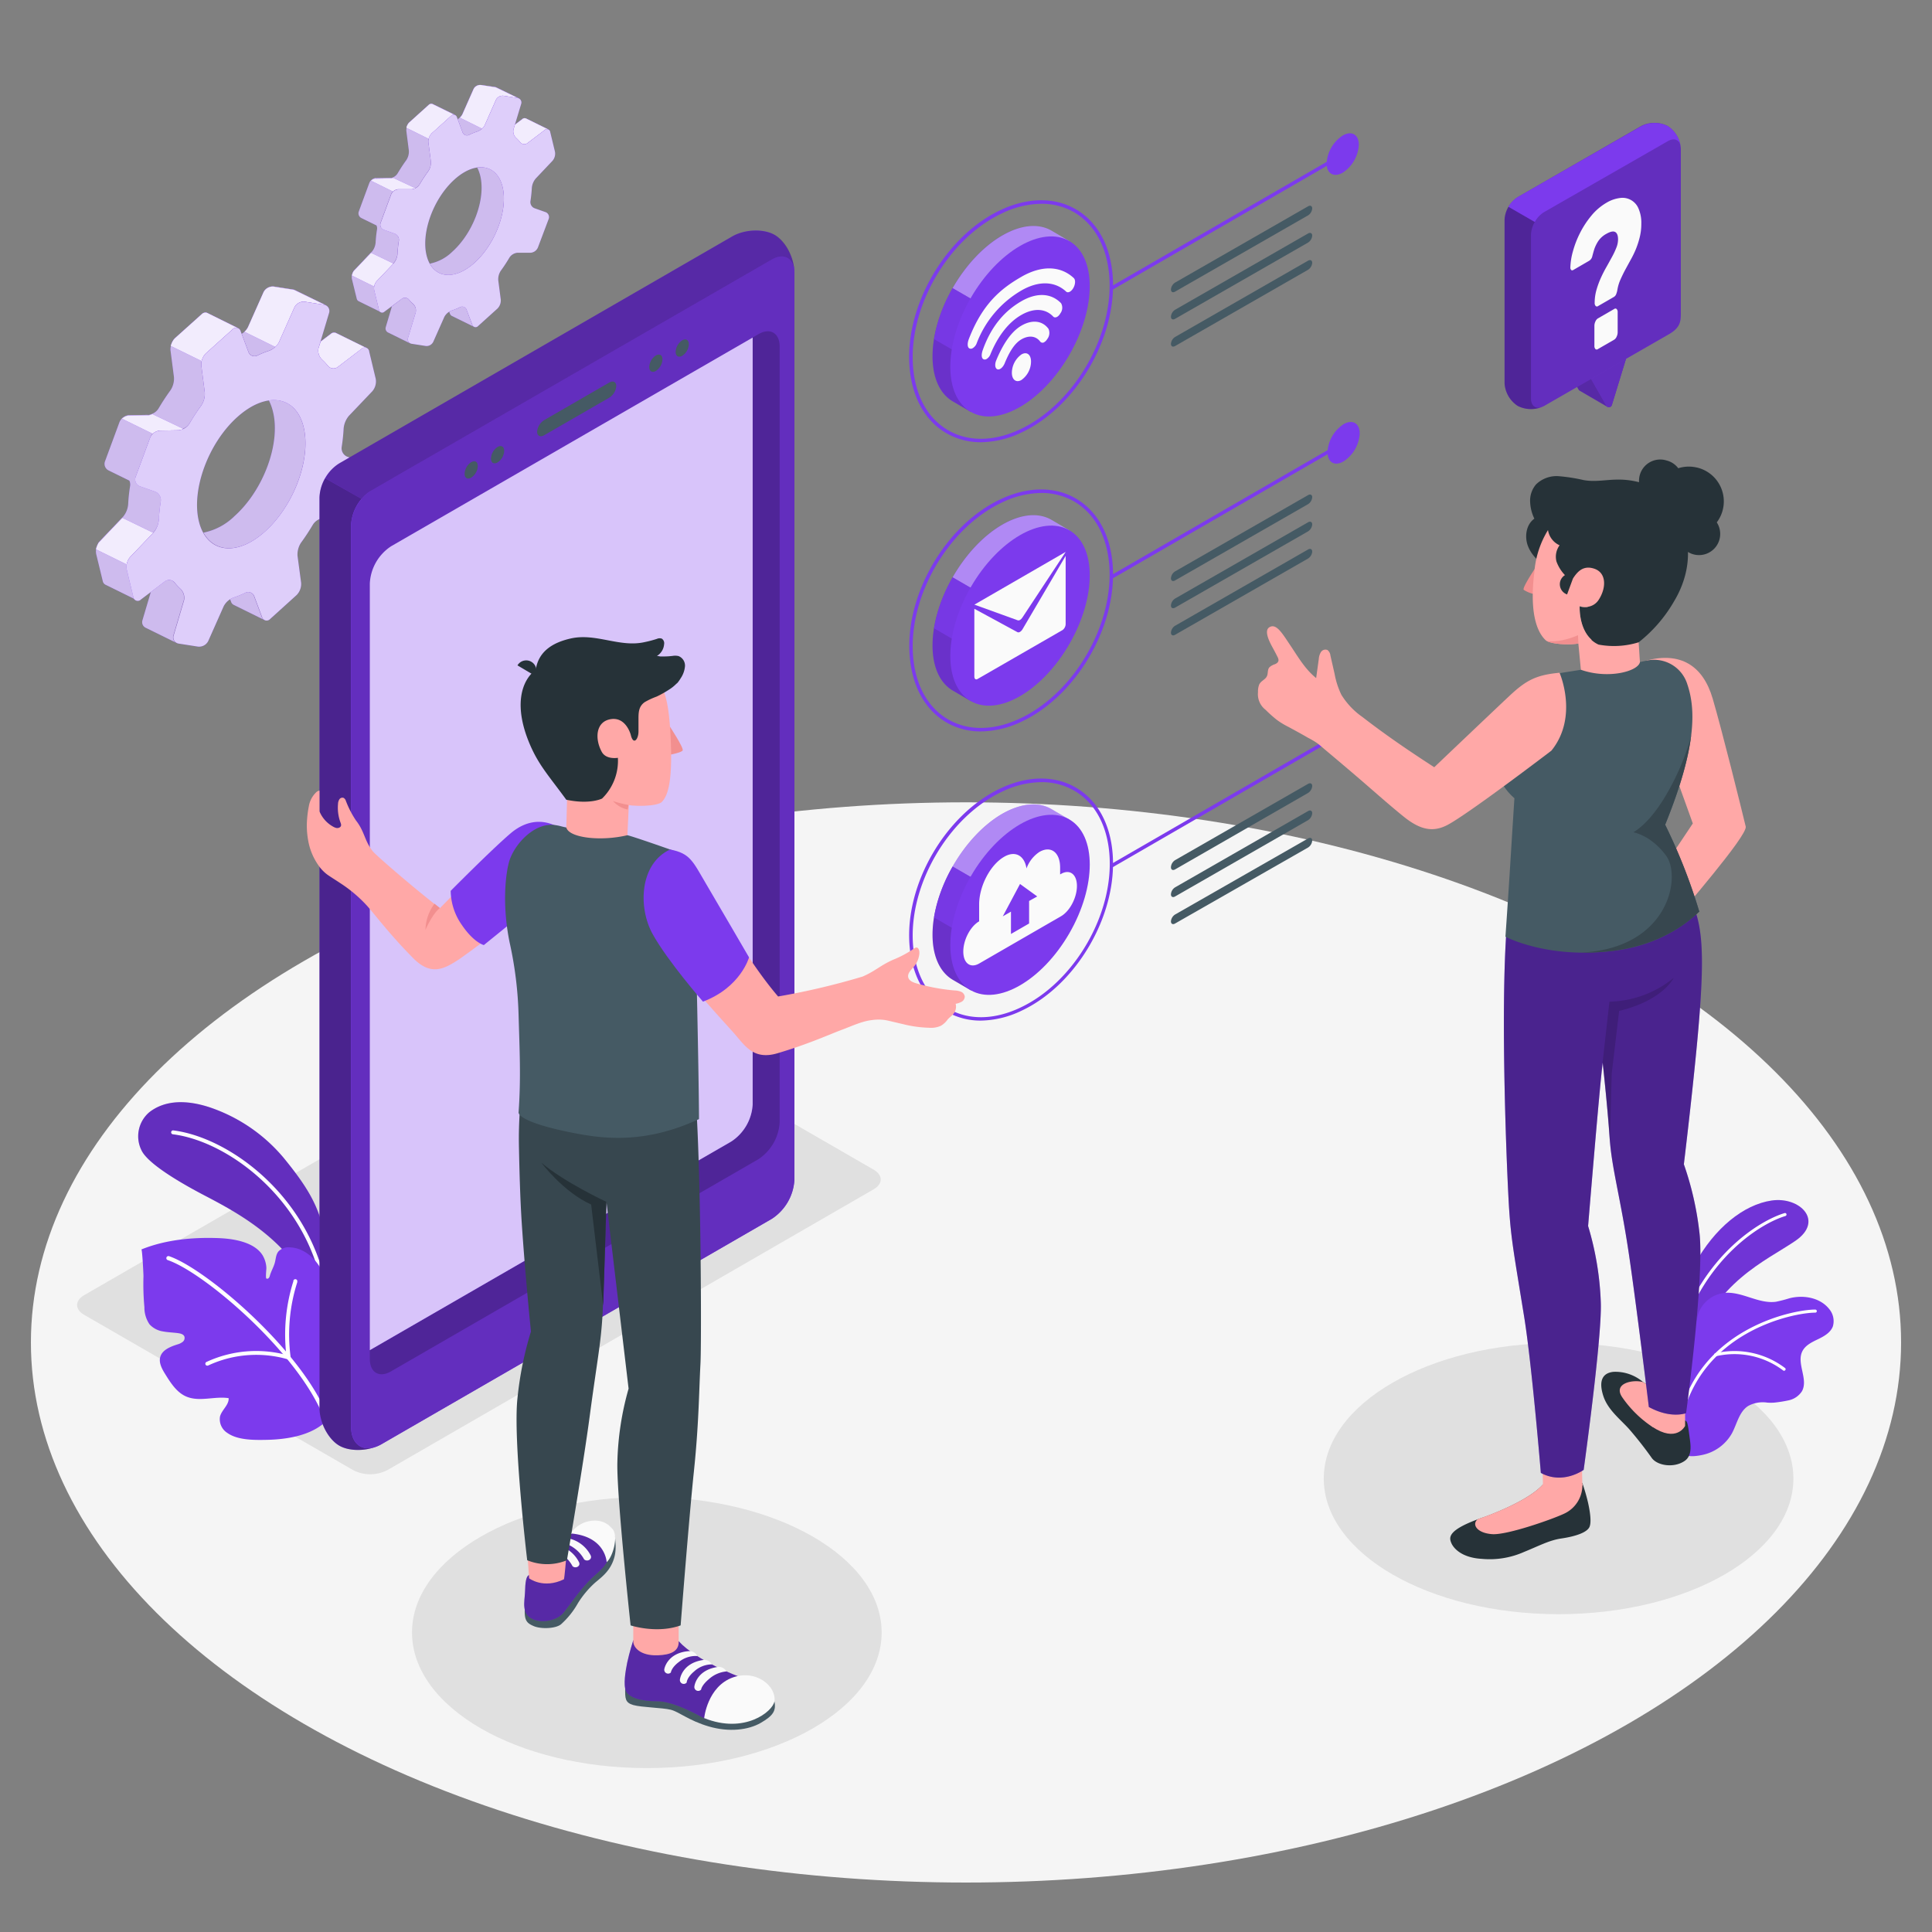 <svg xmlns="http://www.w3.org/2000/svg" viewBox="0 0 500 500"><rect x="0" y="0" width="500" height="500" fill="#808080" stroke="none"/><g id="freepik--Floor--inject-153"><ellipse id="freepik--floor--inject-153" cx="250" cy="347.42" rx="242" ry="139.78" style="fill:#f5f5f5"></ellipse></g><g id="freepik--Shadows--inject-153"><path id="freepik--Shadow--inject-153" d="M91.42,380.48,21.78,340.27c-2.43-1.4-2.43-3.67,0-5.08L147.65,262.5a9.74,9.74,0,0,1,8.8,0l69.65,40.21c2.43,1.4,2.43,3.68,0,5.08L100.22,380.48A9.68,9.68,0,0,1,91.42,380.48Z" style="fill:#e0e0e0"></path><ellipse id="freepik--shadow--inject-153" cx="403.36" cy="382.66" rx="60.77" ry="35.09" style="fill:#e0e0e0"></ellipse><ellipse id="freepik--shadow--inject-153" cx="167.4" cy="422.49" rx="60.77" ry="35.09" style="fill:#e0e0e0"></ellipse></g><g id="freepik--Gears--inject-153"><g id="freepik--gears--inject-153"><path d="M136.14,30.67h0a.88.88,0,0,0-1,.15l-1.92,1.45-.37,1.24a2.3,2.3,0,0,0,.7,2.19,11.25,11.25,0,0,1,1,1.06,1.35,1.35,0,0,0,1.9.29L141,33.67a.89.89,0,0,1,.95-.16Zm-6.07,17.68c-.91-3.76-3.45-5.49-6.57-5a9.85,9.85,0,0,1,.8,2.18c1.43,6-1.82,14.74-7.25,19.62a11.62,11.62,0,0,1-5.83,3.09c2.15,3.91,6.93,4,11.61-.24C128.27,63.08,131.51,54.29,130.07,48.35Zm-1.6-25.73h0a1.41,1.41,0,0,0-.38-.12L124.51,22A1.92,1.92,0,0,0,122.57,23l-2.9,6.55a3.06,3.06,0,0,1-.68.89h0a3.57,3.57,0,0,1-.54.42l1.26,3.38a1.21,1.21,0,0,0,1.72.65,15.57,15.57,0,0,1,2.13-.86,3.7,3.7,0,0,0,1.21-.74,2.62,2.62,0,0,0,.69-.9l2.9-6.55a1.93,1.93,0,0,1,1.94-1.06l3.59.56a1.37,1.37,0,0,1,.36.11Zm-5.89,61.91a1,1,0,0,1-.37-.51l-1.45-3.88a1.19,1.19,0,0,0-1.72-.65,16.29,16.29,0,0,1-2.13.85,2.59,2.59,0,0,0-.66.34l.19.49a1,1,0,0,0,.49.59h0ZM112,26.93a.85.85,0,0,0-.39-.07,1,1,0,0,0-.63.29l-5,4.51a1.8,1.8,0,0,0-.19.2.7.7,0,0,0-.13.17,3.41,3.41,0,0,0-.41.86c0,.07,0,.15,0,.21h0a2.37,2.37,0,0,0-.08.86l.64,5a4,4,0,0,1-.66,2.49c-.8,1.09-1.54,2.24-2.24,3.41a2.61,2.61,0,0,1-1.1,1,2.14,2.14,0,0,1-.46.17.54.54,0,0,1-.22,0,1,1,0,0,1-.3,0l-3.41.06h-.08a1.26,1.26,0,0,0-.28,0l-.24.07,0,0a1.59,1.59,0,0,0-.27.12,2.69,2.69,0,0,0-.47.34,2.07,2.07,0,0,0-.5.73l-2.72,7.38a1.36,1.36,0,0,0,.65,1.69l3.92,1.92a1.75,1.75,0,0,1,.15,1,31.86,31.86,0,0,0-.37,3.45,4.23,4.23,0,0,1-1,2.4l-.06.05L91.7,69.94a1.09,1.09,0,0,0-.21.26l0,0a1.23,1.23,0,0,0-.17.32,2.78,2.78,0,0,0-.24,1.73l1.23,5a1,1,0,0,0,.45.67l5.76,2.83a1,1,0,0,1-.43-.65l-1.22-5.06a2.3,2.3,0,0,1,0-1,2.72,2.72,0,0,1,.64-1.38l4.35-4.57,0,0a4.37,4.37,0,0,0,1-2.4,29.94,29.94,0,0,1,.36-3.45,1.72,1.72,0,0,0-1.07-1.84l-2.82-1a1.37,1.37,0,0,1-.84-1.77l2.72-7.37a2.12,2.12,0,0,1,.5-.73,2.2,2.2,0,0,1,1.38-.61l3.41,0a2.31,2.31,0,0,0,1-.26,2.66,2.66,0,0,0,1.11-1c.69-1.17,1.45-2.32,2.24-3.41a3.92,3.92,0,0,0,.66-2.49l-.65-5a2.44,2.44,0,0,1,.07-.88,2.93,2.93,0,0,1,.79-1.44l5-4.51a.91.91,0,0,1,1-.21Zm-4.39,53.94a2.36,2.36,0,0,0-.71-2.2,10,10,0,0,1-1-1.06,1.37,1.37,0,0,0-1.91-.3l-2.55,1.94-1.6,5.39a1.17,1.17,0,0,0,.57,1.4h0l5.79,2.85a1.17,1.17,0,0,1-.57-1.41Z" style="fill:#7C3AED"></path><path d="M136.14,30.67h0a.88.88,0,0,0-1,.15l-1.92,1.45-.37,1.24a2.3,2.3,0,0,0,.7,2.19,11.25,11.25,0,0,1,1,1.06,1.35,1.35,0,0,0,1.9.29L141,33.67a.89.89,0,0,1,.95-.16Zm-6.07,17.68c-.91-3.76-3.45-5.49-6.57-5a9.85,9.85,0,0,1,.8,2.18c1.43,6-1.82,14.74-7.25,19.62a11.62,11.62,0,0,1-5.83,3.09c2.15,3.91,6.93,4,11.61-.24C128.27,63.08,131.51,54.29,130.07,48.35Zm-1.6-25.73h0a1.41,1.41,0,0,0-.38-.12L124.51,22A1.92,1.92,0,0,0,122.57,23l-2.9,6.55a3.06,3.06,0,0,1-.68.89h0a3.57,3.57,0,0,1-.54.42l1.26,3.38a1.21,1.21,0,0,0,1.72.65,15.57,15.57,0,0,1,2.13-.86,3.7,3.7,0,0,0,1.21-.74,2.62,2.62,0,0,0,.69-.9l2.9-6.55a1.93,1.93,0,0,1,1.94-1.06l3.59.56a1.37,1.37,0,0,1,.36.11Zm-5.89,61.91a1,1,0,0,1-.37-.51l-1.45-3.88a1.19,1.19,0,0,0-1.72-.65,16.29,16.29,0,0,1-2.13.85,2.59,2.59,0,0,0-.66.34l.19.49a1,1,0,0,0,.49.59h0ZM112,26.93a.85.85,0,0,0-.39-.07,1,1,0,0,0-.63.29l-5,4.51a1.8,1.8,0,0,0-.19.2.7.7,0,0,0-.13.17,3.41,3.41,0,0,0-.41.86c0,.07,0,.15,0,.21h0a2.37,2.37,0,0,0-.08.86l.64,5a4,4,0,0,1-.66,2.49c-.8,1.09-1.54,2.24-2.24,3.41a2.61,2.61,0,0,1-1.1,1,2.14,2.14,0,0,1-.46.17.54.54,0,0,1-.22,0,1,1,0,0,1-.3,0l-3.41.06h-.08a1.26,1.26,0,0,0-.28,0l-.24.07,0,0a1.59,1.59,0,0,0-.27.12,2.69,2.69,0,0,0-.47.34,2.07,2.07,0,0,0-.5.73l-2.72,7.38a1.36,1.36,0,0,0,.65,1.69l3.92,1.92a1.75,1.75,0,0,1,.15,1,31.86,31.86,0,0,0-.37,3.45,4.23,4.23,0,0,1-1,2.4l-.06.05L91.7,69.94a1.09,1.09,0,0,0-.21.26l0,0a1.23,1.23,0,0,0-.17.32,2.78,2.78,0,0,0-.24,1.73l1.23,5a1,1,0,0,0,.45.67l5.76,2.83a1,1,0,0,1-.43-.65l-1.22-5.06a2.3,2.3,0,0,1,0-1,2.72,2.72,0,0,1,.64-1.38l4.35-4.57,0,0a4.37,4.37,0,0,0,1-2.4,29.94,29.94,0,0,1,.36-3.45,1.72,1.72,0,0,0-1.07-1.84l-2.82-1a1.37,1.37,0,0,1-.84-1.77l2.72-7.37a2.12,2.12,0,0,1,.5-.73,2.2,2.2,0,0,1,1.38-.61l3.41,0a2.31,2.31,0,0,0,1-.26,2.66,2.66,0,0,0,1.11-1c.69-1.17,1.45-2.32,2.24-3.41a3.92,3.92,0,0,0,.66-2.49l-.65-5a2.44,2.44,0,0,1,.07-.88,2.93,2.93,0,0,1,.79-1.44l5-4.51a.91.91,0,0,1,1-.21Zm-4.39,53.94a2.36,2.36,0,0,0-.71-2.2,10,10,0,0,1-1-1.06,1.37,1.37,0,0,0-1.91-.3l-2.55,1.94-1.6,5.39a1.17,1.17,0,0,0,.57,1.4h0l5.79,2.85a1.17,1.17,0,0,1-.57-1.41Z" style="fill:#fff;opacity:0.7"></path><path d="M136.14,30.67h0a.88.88,0,0,0-1,.15l-1.92,1.45-.37,1.24a2.3,2.3,0,0,0,.7,2.19,11.25,11.25,0,0,1,1,1.06,1.35,1.35,0,0,0,1.9.29L141,33.67a.89.89,0,0,1,.95-.16Zm-6.07,17.68c-.91-3.76-3.45-5.49-6.57-5a9.85,9.85,0,0,1,.8,2.18c1.43,6-1.82,14.74-7.25,19.62a11.62,11.62,0,0,1-5.83,3.09c2.15,3.91,6.93,4,11.61-.24C128.27,63.08,131.51,54.29,130.07,48.35Zm-1.6-25.73h0a1.41,1.41,0,0,0-.38-.12L124.51,22A1.92,1.92,0,0,0,122.57,23l-2.9,6.55a3.06,3.06,0,0,1-.68.89h0a3.57,3.57,0,0,1-.54.42l1.26,3.38a1.21,1.21,0,0,0,1.72.65,15.57,15.57,0,0,1,2.13-.86,3.7,3.7,0,0,0,1.21-.74,2.62,2.62,0,0,0,.69-.9l2.9-6.55a1.93,1.93,0,0,1,1.94-1.06l3.59.56a1.37,1.37,0,0,1,.36.11Zm-5.89,61.91a1,1,0,0,1-.37-.51l-1.45-3.88a1.19,1.19,0,0,0-1.72-.65,16.29,16.29,0,0,1-2.13.85,2.59,2.59,0,0,0-.66.34l.19.49a1,1,0,0,0,.49.59h0ZM112,26.93a.85.85,0,0,0-.39-.07,1,1,0,0,0-.63.29l-5,4.51a1.8,1.8,0,0,0-.19.2.7.7,0,0,0-.13.17,3.41,3.41,0,0,0-.41.86c0,.07,0,.15,0,.21h0a2.37,2.37,0,0,0-.08.86l.64,5a4,4,0,0,1-.66,2.49c-.8,1.09-1.54,2.24-2.24,3.41a2.61,2.61,0,0,1-1.1,1,2.14,2.14,0,0,1-.46.17.54.54,0,0,1-.22,0,1,1,0,0,1-.3,0l-3.41.06h-.08a1.26,1.26,0,0,0-.28,0l-.24.07,0,0a1.59,1.59,0,0,0-.27.12,2.69,2.69,0,0,0-.47.34,2.07,2.07,0,0,0-.5.73l-2.72,7.38a1.36,1.36,0,0,0,.65,1.69l3.92,1.92a1.75,1.75,0,0,1,.15,1,31.86,31.86,0,0,0-.37,3.45,4.23,4.23,0,0,1-1,2.4l-.06.05L91.7,69.94a1.09,1.09,0,0,0-.21.26l0,0a1.23,1.23,0,0,0-.17.32,2.78,2.78,0,0,0-.24,1.73l1.23,5a1,1,0,0,0,.45.67l5.76,2.83a1,1,0,0,1-.43-.65l-1.22-5.06a2.3,2.3,0,0,1,0-1,2.72,2.72,0,0,1,.64-1.38l4.35-4.57,0,0a4.37,4.37,0,0,0,1-2.4,29.94,29.94,0,0,1,.36-3.45,1.72,1.72,0,0,0-1.07-1.84l-2.82-1a1.37,1.37,0,0,1-.84-1.77l2.72-7.37a2.12,2.12,0,0,1,.5-.73,2.2,2.2,0,0,1,1.38-.61l3.41,0a2.31,2.31,0,0,0,1-.26,2.66,2.66,0,0,0,1.11-1c.69-1.17,1.45-2.32,2.24-3.41a3.92,3.92,0,0,0,.66-2.49l-.65-5a2.44,2.44,0,0,1,.07-.88,2.93,2.93,0,0,1,.79-1.44l5-4.51a.91.91,0,0,1,1-.21Zm-4.39,53.94a2.36,2.36,0,0,0-.71-2.2,10,10,0,0,1-1-1.06,1.37,1.37,0,0,0-1.91-.3l-2.55,1.94-1.6,5.39a1.17,1.17,0,0,0,.57,1.4h0l5.79,2.85a1.17,1.17,0,0,1-.57-1.41Z" style="opacity:0.05"></path><path d="M101.83,68.21l-4.35,4.57a2.72,2.72,0,0,0-.64,1.38l-5.77-2.84a3.63,3.63,0,0,1,.23-.75,1.23,1.23,0,0,1,.17-.32l0,0a1.09,1.09,0,0,1,.21-.26l4.35-4.57Z" style="fill:#7C3AED"></path><path d="M107.49,48.7a2.31,2.31,0,0,1-1,.26l-3.41,0a2.2,2.2,0,0,0-1.38.61L96,46.77a2.69,2.69,0,0,1,.47-.34,1.59,1.59,0,0,1,.27-.12l0,0,.24-.07a1.26,1.26,0,0,1,.28,0h.08l3.41-.06a1,1,0,0,0,.3,0,.79.79,0,0,0,.22,0,2.72,2.72,0,0,0,.44-.18h0Z" style="fill:#7C3AED"></path><path d="M141.91,33.5a.92.92,0,0,0-.95.17l-4.48,3.4a1.36,1.36,0,0,1-1.9-.3,10.07,10.07,0,0,0-1-1.06,2.32,2.32,0,0,1-.7-2.2l.37-1.22,1.92-1.46a.91.91,0,0,1,1-.16h0Z" style="fill:#7C3AED"></path><path d="M134.24,25.46a1.37,1.37,0,0,0-.36-.11l-3.59-.56a1.93,1.93,0,0,0-1.94,1.06l-2.9,6.55a2.62,2.62,0,0,1-.69.9L119,30.45a3.06,3.06,0,0,0,.68-.89l2.9-6.55A1.92,1.92,0,0,1,124.51,22l3.58.56a1.41,1.41,0,0,1,.38.12h0Z" style="fill:#7C3AED"></path><path d="M117.76,29.78a.91.91,0,0,0-1,.21l-5,4.51a2.93,2.93,0,0,0-.79,1.44l-5.77-2.84c0-.06,0-.14,0-.21a3.41,3.41,0,0,1,.41-.86.7.7,0,0,1,.13-.17,1.8,1.8,0,0,1,.19-.2l5-4.51a1,1,0,0,1,.63-.29.85.85,0,0,1,.39.07Z" style="fill:#7C3AED"></path><path d="M101.83,68.21l-4.35,4.57a2.72,2.72,0,0,0-.64,1.38l-5.77-2.84a3.63,3.63,0,0,1,.23-.75,1.23,1.23,0,0,1,.17-.32l0,0a1.09,1.09,0,0,1,.21-.26l4.35-4.57Z" style="fill:#fff;opacity:0.9"></path><path d="M107.49,48.7a2.31,2.31,0,0,1-1,.26l-3.41,0a2.2,2.2,0,0,0-1.38.61L96,46.77a2.69,2.69,0,0,1,.47-.34,1.59,1.59,0,0,1,.27-.12l0,0,.24-.07a1.26,1.26,0,0,1,.28,0h.08l3.41-.06a1,1,0,0,0,.3,0,.79.79,0,0,0,.22,0,2.72,2.72,0,0,0,.44-.18h0Z" style="fill:#fff;opacity:0.9"></path><path d="M141.91,33.5a.92.92,0,0,0-.95.17l-4.48,3.4a1.36,1.36,0,0,1-1.9-.3,10.07,10.07,0,0,0-1-1.06,2.32,2.32,0,0,1-.7-2.2l.37-1.22,1.92-1.46a.91.91,0,0,1,1-.16h0Z" style="fill:#fff;opacity:0.9"></path><path d="M134.24,25.46a1.37,1.37,0,0,0-.36-.11l-3.59-.56a1.93,1.93,0,0,0-1.94,1.06l-2.9,6.55a2.62,2.62,0,0,1-.69.9L119,30.45a3.06,3.06,0,0,0,.68-.89l2.9-6.55A1.92,1.92,0,0,1,124.51,22l3.58.56a1.41,1.41,0,0,1,.38.12h0Z" style="fill:#fff;opacity:0.9"></path><path d="M117.76,29.78a.91.91,0,0,0-1,.21l-5,4.51a2.93,2.93,0,0,0-.79,1.44l-5.77-2.84c0-.06,0-.14,0-.21a3.41,3.41,0,0,1,.41-.86.7.7,0,0,1,.13-.17,1.8,1.8,0,0,1,.19-.2l5-4.51a1,1,0,0,1,.63-.29.85.85,0,0,1,.39.07Z" style="fill:#fff;opacity:0.9"></path><path d="M143.62,39.24l-1.22-5.05a.85.85,0,0,0-1.44-.52l-4.48,3.4a1.36,1.36,0,0,1-1.9-.3,9.12,9.12,0,0,0-1-1.06,2.32,2.32,0,0,1-.7-2.2l2-6.61a1.18,1.18,0,0,0-1-1.55l-3.58-.56a1.93,1.93,0,0,0-1.94,1.06l-2.9,6.55a3.49,3.49,0,0,1-1.9,1.64,15.57,15.57,0,0,0-2.13.86,1.21,1.21,0,0,1-1.72-.65l-1.45-3.89a.89.89,0,0,0-1.53-.37l-5,4.51a3,3,0,0,0-.86,2.31l.65,5a4,4,0,0,1-.66,2.49c-.8,1.09-1.55,2.24-2.24,3.41A2.74,2.74,0,0,1,106.52,49l-3.41,0a2.19,2.19,0,0,0-1.87,1.33l-2.73,7.38a1.38,1.38,0,0,0,.84,1.77l2.82,1a1.71,1.71,0,0,1,1.07,1.83,29.71,29.71,0,0,0-.36,3.45,4.3,4.3,0,0,1-1,2.4l-4.4,4.62a2.84,2.84,0,0,0-.63,2.36l1.22,5a.84.84,0,0,0,1.43.52L104,77.32a1.36,1.36,0,0,1,1.91.3,9.89,9.89,0,0,0,1,1,2.34,2.34,0,0,1,.69,2.2l-2,6.61a1.18,1.18,0,0,0,1,1.55l3.58.56a1.93,1.93,0,0,0,1.94-1.06L115,82a3.51,3.51,0,0,1,1.91-1.64,16,16,0,0,0,2.12-.86,1.22,1.22,0,0,1,1.72.65L122.22,84a.88.88,0,0,0,1.52.37l5-4.51a3,3,0,0,0,.86-2.31l-.65-5a4,4,0,0,1,.66-2.49c.8-1.09,1.55-2.24,2.24-3.41a2.78,2.78,0,0,1,2.08-1.24l3.41,0A2.22,2.22,0,0,0,139.23,64L142,56.66a1.37,1.37,0,0,0-.83-1.77l-2.83-1a1.7,1.7,0,0,1-1.06-1.83q.27-1.76.36-3.45a4.31,4.31,0,0,1,1-2.4L143,41.6A2.85,2.85,0,0,0,143.62,39.24ZM122.83,68c-5.43,4.88-11,4-12.44-1.93s1.81-14.74,7.24-19.63,11-4,12.44,1.93S128.26,63.08,122.83,68Z" style="fill:#7C3AED"></path><path d="M143.62,39.24l-1.22-5.05a.85.85,0,0,0-1.44-.52l-4.48,3.4a1.36,1.36,0,0,1-1.9-.3,9.12,9.12,0,0,0-1-1.06,2.32,2.32,0,0,1-.7-2.2l2-6.61a1.18,1.18,0,0,0-1-1.55l-3.58-.56a1.93,1.93,0,0,0-1.94,1.06l-2.9,6.55a3.49,3.49,0,0,1-1.9,1.64,15.57,15.57,0,0,0-2.13.86,1.21,1.21,0,0,1-1.72-.65l-1.45-3.89a.89.89,0,0,0-1.53-.37l-5,4.51a3,3,0,0,0-.86,2.31l.65,5a4,4,0,0,1-.66,2.49c-.8,1.09-1.55,2.24-2.24,3.41A2.74,2.74,0,0,1,106.52,49l-3.41,0a2.19,2.19,0,0,0-1.87,1.33l-2.73,7.38a1.38,1.38,0,0,0,.84,1.77l2.82,1a1.71,1.71,0,0,1,1.07,1.83,29.71,29.71,0,0,0-.36,3.45,4.3,4.3,0,0,1-1,2.4l-4.4,4.62a2.84,2.84,0,0,0-.63,2.36l1.22,5a.84.84,0,0,0,1.43.52L104,77.32a1.36,1.36,0,0,1,1.91.3,9.89,9.89,0,0,0,1,1,2.34,2.34,0,0,1,.69,2.2l-2,6.61a1.18,1.18,0,0,0,1,1.55l3.58.56a1.93,1.93,0,0,0,1.94-1.06L115,82a3.51,3.51,0,0,1,1.91-1.64,16,16,0,0,0,2.12-.86,1.22,1.22,0,0,1,1.72.65L122.22,84a.88.88,0,0,0,1.52.37l5-4.51a3,3,0,0,0,.86-2.31l-.65-5a4,4,0,0,1,.66-2.49c.8-1.09,1.55-2.24,2.24-3.41a2.78,2.78,0,0,1,2.08-1.24l3.41,0A2.22,2.22,0,0,0,139.23,64L142,56.66a1.37,1.37,0,0,0-.83-1.77l-2.83-1a1.7,1.7,0,0,1-1.06-1.83q.27-1.76.36-3.45a4.31,4.31,0,0,1,1-2.4L143,41.6A2.85,2.85,0,0,0,143.62,39.24ZM122.83,68c-5.43,4.88-11,4-12.44-1.93s1.81-14.74,7.24-19.63,11-4,12.44,1.93S128.26,63.08,122.83,68Z" style="fill:#fff;opacity:0.75"></path><path d="M86.94,86.17h0a1.25,1.25,0,0,0-1.33.21l-2.65,2-.5,1.7a3.19,3.19,0,0,0,1,3,14.61,14.61,0,0,1,1.37,1.45A1.87,1.87,0,0,0,87.4,95l6.17-4.68a1.29,1.29,0,0,1,1.31-.22Zm-8.37,24.35c-1.25-5.17-4.75-7.56-9-6.92a13.08,13.08,0,0,1,1.09,3c2,8.2-2.49,20.3-10,27a15.92,15.92,0,0,1-8,4.25c3,5.38,9.55,5.47,16-.33C76.08,130.82,80.55,118.71,78.57,110.52Zm-2.2-35.43h0a1.74,1.74,0,0,0-.53-.17l-4.93-.77a2.64,2.64,0,0,0-2.67,1.45l-4,9a4,4,0,0,1-.94,1.23h0a3.81,3.81,0,0,1-.75.57l1.75,4.66a1.66,1.66,0,0,0,2.36.9,21.89,21.89,0,0,1,2.93-1.18,5.3,5.3,0,0,0,1.68-1,3.92,3.92,0,0,0,.95-1.25l4-9a2.67,2.67,0,0,1,2.67-1.46l4.94.78a1.94,1.94,0,0,1,.5.14Zm-8.12,85.28a1.47,1.47,0,0,1-.5-.71l-2-5.35a1.64,1.64,0,0,0-2.36-.89,23.13,23.13,0,0,1-2.94,1.18,3.5,3.5,0,0,0-.91.45l.26.69a1.38,1.38,0,0,0,.68.8h0ZM53.64,81a1.11,1.11,0,0,0-.54-.1,1.41,1.41,0,0,0-.87.4l-6.92,6.21a1.84,1.84,0,0,0-.26.29,1.32,1.32,0,0,0-.18.22,5,5,0,0,0-.56,1.19c0,.1-.05.2-.07.29h0a3.33,3.33,0,0,0-.11,1.19l.89,6.9a5.47,5.47,0,0,1-.91,3.43c-1.1,1.51-2.13,3.09-3.08,4.7a3.59,3.59,0,0,1-1.53,1.34,2.64,2.64,0,0,1-.62.24,1.63,1.63,0,0,1-.3.07,1.51,1.51,0,0,1-.42,0l-4.7.08h-.11a2.32,2.32,0,0,0-.38.06,1.91,1.91,0,0,0-.34.1s0,0,0,0a2.1,2.1,0,0,0-.37.18,3,3,0,0,0-.65.46,2.85,2.85,0,0,0-.69,1l-3.75,10.16a1.89,1.89,0,0,0,.9,2.32l5.4,2.65a2.34,2.34,0,0,1,.21,1.35,43.75,43.75,0,0,0-.51,4.76,5.75,5.75,0,0,1-1.36,3.3l-.07.07-6,6.29a1.93,1.93,0,0,0-.28.36l0,.07a1.42,1.42,0,0,0-.23.44,3.74,3.74,0,0,0-.33,2.39l1.69,6.95a1.39,1.39,0,0,0,.62.92l7.93,3.9a1.34,1.34,0,0,1-.59-.9l-1.68-7a3.07,3.07,0,0,1,0-1.35,3.84,3.84,0,0,1,.88-1.91l6-6.28.07-.07a6,6,0,0,0,1.37-3.31,44.23,44.23,0,0,1,.5-4.76,2.34,2.34,0,0,0-1.47-2.52l-3.89-1.36a1.88,1.88,0,0,1-1.15-2.43l3.75-10.16a2.61,2.61,0,0,1,.69-1,3,3,0,0,1,1.89-.83l4.71-.08a3,3,0,0,0,1.33-.36A3.62,3.62,0,0,0,49,109.66c1-1.61,2-3.19,3.09-4.7a5.47,5.47,0,0,0,.91-3.43l-.89-6.89a3,3,0,0,1,.1-1.21,4,4,0,0,1,1.08-2l6.9-6.21a1.25,1.25,0,0,1,1.43-.3Zm-6.06,74.3a3.24,3.24,0,0,0-1-3,13.5,13.5,0,0,1-1.36-1.46,1.87,1.87,0,0,0-2.62-.42l-3.53,2.67-2.2,7.42a1.61,1.61,0,0,0,.78,1.93h0l8,3.93a1.61,1.61,0,0,1-.78-1.94Z" style="fill:#7C3AED"></path><path d="M86.94,86.17h0a1.25,1.25,0,0,0-1.33.21l-2.65,2-.5,1.7a3.19,3.19,0,0,0,1,3,14.61,14.61,0,0,1,1.37,1.45A1.87,1.87,0,0,0,87.4,95l6.17-4.68a1.29,1.29,0,0,1,1.31-.22Zm-8.37,24.35c-1.25-5.17-4.75-7.56-9-6.92a13.08,13.08,0,0,1,1.09,3c2,8.2-2.49,20.3-10,27a15.92,15.92,0,0,1-8,4.25c3,5.38,9.55,5.47,16-.33C76.08,130.82,80.55,118.71,78.57,110.52Zm-2.2-35.43h0a1.74,1.74,0,0,0-.53-.17l-4.93-.77a2.64,2.64,0,0,0-2.67,1.45l-4,9a4,4,0,0,1-.94,1.23h0a3.81,3.81,0,0,1-.75.57l1.75,4.66a1.66,1.66,0,0,0,2.36.9,21.89,21.89,0,0,1,2.93-1.18,5.3,5.3,0,0,0,1.68-1,3.92,3.92,0,0,0,.95-1.25l4-9a2.67,2.67,0,0,1,2.67-1.46l4.94.78a1.94,1.94,0,0,1,.5.14Zm-8.12,85.28a1.47,1.47,0,0,1-.5-.71l-2-5.35a1.64,1.64,0,0,0-2.36-.89,23.13,23.13,0,0,1-2.94,1.18,3.5,3.5,0,0,0-.91.45l.26.69a1.38,1.38,0,0,0,.68.8h0ZM53.64,81a1.11,1.11,0,0,0-.54-.1,1.41,1.41,0,0,0-.87.4l-6.92,6.21a1.84,1.84,0,0,0-.26.29,1.32,1.32,0,0,0-.18.22,5,5,0,0,0-.56,1.19c0,.1-.05.2-.07.29h0a3.33,3.33,0,0,0-.11,1.19l.89,6.9a5.47,5.47,0,0,1-.91,3.43c-1.1,1.51-2.13,3.09-3.08,4.7a3.59,3.59,0,0,1-1.53,1.34,2.64,2.64,0,0,1-.62.24,1.63,1.63,0,0,1-.3.07,1.51,1.51,0,0,1-.42,0l-4.7.08h-.11a2.32,2.32,0,0,0-.38.06,1.91,1.91,0,0,0-.34.1s0,0,0,0a2.1,2.1,0,0,0-.37.18,3,3,0,0,0-.65.46,2.85,2.85,0,0,0-.69,1l-3.75,10.16a1.89,1.89,0,0,0,.9,2.32l5.4,2.65a2.34,2.34,0,0,1,.21,1.35,43.75,43.75,0,0,0-.51,4.76,5.75,5.75,0,0,1-1.36,3.3l-.07.07-6,6.29a1.93,1.93,0,0,0-.28.36l0,.07a1.42,1.42,0,0,0-.23.44,3.74,3.74,0,0,0-.33,2.39l1.69,6.95a1.39,1.39,0,0,0,.62.92l7.93,3.9a1.34,1.34,0,0,1-.59-.9l-1.68-7a3.07,3.07,0,0,1,0-1.35,3.84,3.84,0,0,1,.88-1.91l6-6.28.07-.07a6,6,0,0,0,1.37-3.31,44.23,44.23,0,0,1,.5-4.76,2.34,2.34,0,0,0-1.47-2.52l-3.89-1.36a1.88,1.88,0,0,1-1.15-2.43l3.75-10.16a2.61,2.61,0,0,1,.69-1,3,3,0,0,1,1.89-.83l4.71-.08a3,3,0,0,0,1.33-.36A3.62,3.62,0,0,0,49,109.66c1-1.61,2-3.19,3.09-4.7a5.47,5.47,0,0,0,.91-3.43l-.89-6.89a3,3,0,0,1,.1-1.21,4,4,0,0,1,1.08-2l6.9-6.21a1.25,1.25,0,0,1,1.43-.3Zm-6.06,74.3a3.24,3.24,0,0,0-1-3,13.5,13.5,0,0,1-1.36-1.46,1.87,1.87,0,0,0-2.62-.42l-3.53,2.67-2.2,7.42a1.61,1.61,0,0,0,.78,1.93h0l8,3.93a1.61,1.61,0,0,1-.78-1.94Z" style="fill:#fff;opacity:0.7"></path><path d="M86.94,86.17h0a1.25,1.25,0,0,0-1.33.21l-2.65,2-.5,1.7a3.19,3.19,0,0,0,1,3,14.61,14.61,0,0,1,1.37,1.45A1.87,1.87,0,0,0,87.4,95l6.17-4.68a1.29,1.29,0,0,1,1.31-.22Zm-8.37,24.35c-1.25-5.17-4.75-7.56-9-6.92a13.08,13.08,0,0,1,1.09,3c2,8.2-2.49,20.3-10,27a15.92,15.92,0,0,1-8,4.25c3,5.38,9.55,5.47,16-.33C76.08,130.82,80.55,118.71,78.57,110.52Zm-2.2-35.43h0a1.74,1.74,0,0,0-.53-.17l-4.93-.77a2.64,2.64,0,0,0-2.67,1.45l-4,9a4,4,0,0,1-.94,1.23h0a3.81,3.81,0,0,1-.75.57l1.75,4.66a1.66,1.66,0,0,0,2.36.9,21.89,21.89,0,0,1,2.93-1.18,5.3,5.3,0,0,0,1.68-1,3.92,3.92,0,0,0,.95-1.25l4-9a2.67,2.67,0,0,1,2.67-1.46l4.94.78a1.94,1.94,0,0,1,.5.14Zm-8.12,85.28a1.47,1.47,0,0,1-.5-.71l-2-5.35a1.64,1.64,0,0,0-2.36-.89,23.13,23.13,0,0,1-2.94,1.18,3.5,3.5,0,0,0-.91.45l.26.69a1.38,1.38,0,0,0,.68.8h0ZM53.64,81a1.11,1.11,0,0,0-.54-.1,1.41,1.41,0,0,0-.87.4l-6.92,6.21a1.84,1.84,0,0,0-.26.29,1.32,1.32,0,0,0-.18.22,5,5,0,0,0-.56,1.19c0,.1-.05.2-.07.29h0a3.33,3.33,0,0,0-.11,1.19l.89,6.9a5.47,5.47,0,0,1-.91,3.43c-1.1,1.51-2.13,3.09-3.08,4.7a3.59,3.59,0,0,1-1.53,1.34,2.64,2.64,0,0,1-.62.24,1.63,1.63,0,0,1-.3.07,1.51,1.51,0,0,1-.42,0l-4.7.08h-.11a2.32,2.32,0,0,0-.38.06,1.91,1.91,0,0,0-.34.1s0,0,0,0a2.1,2.1,0,0,0-.37.18,3,3,0,0,0-.65.46,2.85,2.85,0,0,0-.69,1l-3.75,10.16a1.89,1.89,0,0,0,.9,2.32l5.4,2.65a2.34,2.34,0,0,1,.21,1.35,43.75,43.75,0,0,0-.51,4.76,5.75,5.75,0,0,1-1.36,3.3l-.07.07-6,6.29a1.93,1.93,0,0,0-.28.36l0,.07a1.42,1.42,0,0,0-.23.44,3.74,3.74,0,0,0-.33,2.39l1.69,6.95a1.39,1.39,0,0,0,.62.92l7.93,3.9a1.34,1.34,0,0,1-.59-.9l-1.68-7a3.07,3.07,0,0,1,0-1.35,3.84,3.84,0,0,1,.88-1.91l6-6.28.07-.07a6,6,0,0,0,1.37-3.31,44.23,44.23,0,0,1,.5-4.76,2.34,2.34,0,0,0-1.47-2.52l-3.89-1.36a1.88,1.88,0,0,1-1.15-2.43l3.75-10.16a2.61,2.61,0,0,1,.69-1,3,3,0,0,1,1.89-.83l4.71-.08a3,3,0,0,0,1.33-.36A3.62,3.62,0,0,0,49,109.66c1-1.61,2-3.19,3.09-4.7a5.47,5.47,0,0,0,.91-3.43l-.89-6.89a3,3,0,0,1,.1-1.21,4,4,0,0,1,1.08-2l6.9-6.21a1.25,1.25,0,0,1,1.43-.3Zm-6.06,74.3a3.24,3.24,0,0,0-1-3,13.5,13.5,0,0,1-1.36-1.46,1.87,1.87,0,0,0-2.62-.42l-3.53,2.67-2.2,7.42a1.61,1.61,0,0,0,.78,1.93h0l8,3.93a1.61,1.61,0,0,1-.78-1.94Z" style="opacity:0.05"></path><path d="M39.67,137.89l-6,6.28a3.84,3.84,0,0,0-.88,1.91l-7.95-3.91a4.64,4.64,0,0,1,.32-1,1.42,1.42,0,0,1,.23-.44l0-.07a1.93,1.93,0,0,1,.28-.36l6-6.29Z" style="fill:#7C3AED"></path><path d="M47.47,111a3,3,0,0,1-1.33.36l-4.71.08a3,3,0,0,0-1.89.83l-8-3.92a3,3,0,0,1,.65-.46,2.1,2.1,0,0,1,.37-.18s0,0,0,0a1.91,1.91,0,0,1,.34-.1,2.32,2.32,0,0,1,.38-.06h.11l4.7-.08a1.51,1.51,0,0,0,.42,0l.3-.07c.2-.07.4-.16.6-.25h0Z" style="fill:#7C3AED"></path><path d="M94.88,90.07a1.26,1.26,0,0,0-1.31.24L87.4,95a1.88,1.88,0,0,1-2.62-.41,12.76,12.76,0,0,0-1.37-1.46,3.18,3.18,0,0,1-1-3L83,88.4l2.64-2a1.25,1.25,0,0,1,1.34-.21v0Z" style="fill:#7C3AED"></path><path d="M84.31,79a1.94,1.94,0,0,0-.5-.14l-4.94-.78a2.67,2.67,0,0,0-2.67,1.46l-4,9a3.92,3.92,0,0,1-.95,1.25l-8-3.93a4,4,0,0,0,.94-1.23l4-9a2.64,2.64,0,0,1,2.67-1.45l4.93.77a1.74,1.74,0,0,1,.53.17h0Z" style="fill:#7C3AED"></path><path d="M61.61,84.94a1.25,1.25,0,0,0-1.43.3l-6.9,6.21a4,4,0,0,0-1.08,2l-8-3.91c0-.09,0-.19.07-.29A5,5,0,0,1,44.87,88a1.32,1.32,0,0,1,.18-.22,1.84,1.84,0,0,1,.26-.29l6.92-6.21a1.41,1.41,0,0,1,.87-.4,1.11,1.11,0,0,1,.54.1Z" style="fill:#7C3AED"></path><path d="M39.67,137.89l-6,6.28a3.84,3.84,0,0,0-.88,1.91l-7.95-3.91a4.64,4.64,0,0,1,.32-1,1.42,1.42,0,0,1,.23-.44l0-.07a1.93,1.93,0,0,1,.28-.36l6-6.29Z" style="fill:#fff;opacity:0.9"></path><path d="M47.47,111a3,3,0,0,1-1.33.36l-4.71.08a3,3,0,0,0-1.89.83l-8-3.92a3,3,0,0,1,.65-.46,2.1,2.1,0,0,1,.37-.18s0,0,0,0a1.91,1.91,0,0,1,.34-.1,2.32,2.32,0,0,1,.38-.06h.11l4.7-.08a1.51,1.51,0,0,0,.42,0l.3-.07c.2-.07.4-.16.6-.25h0Z" style="fill:#fff;opacity:0.9"></path><path d="M94.88,90.07a1.26,1.26,0,0,0-1.31.24L87.4,95a1.88,1.88,0,0,1-2.62-.41,12.76,12.76,0,0,0-1.37-1.46,3.18,3.18,0,0,1-1-3L83,88.4l2.64-2a1.25,1.25,0,0,1,1.34-.21v0Z" style="fill:#fff;opacity:0.9"></path><path d="M84.31,79a1.94,1.94,0,0,0-.5-.14l-4.94-.78a2.67,2.67,0,0,0-2.67,1.46l-4,9a3.92,3.92,0,0,1-.95,1.25l-8-3.93a4,4,0,0,0,.94-1.23l4-9a2.64,2.64,0,0,1,2.67-1.45l4.93.77a1.74,1.74,0,0,1,.53.17h0Z" style="fill:#fff;opacity:0.9"></path><path d="M61.61,84.94a1.25,1.25,0,0,0-1.43.3l-6.9,6.21a4,4,0,0,0-1.08,2l-8-3.91c0-.09,0-.19.07-.29A5,5,0,0,1,44.87,88a1.32,1.32,0,0,1,.18-.22,1.84,1.84,0,0,1,.26-.29l6.92-6.21a1.41,1.41,0,0,1,.87-.4,1.11,1.11,0,0,1,.54.1Z" style="fill:#fff;opacity:0.9"></path><path d="M97.23,98l-1.68-7a1.16,1.16,0,0,0-2-.71L87.4,95a1.87,1.87,0,0,1-2.62-.41,13.57,13.57,0,0,0-1.36-1.46,3.19,3.19,0,0,1-1-3L85.16,81a1.64,1.64,0,0,0-1.35-2.14l-4.93-.76a2.65,2.65,0,0,0-2.68,1.46l-4,9a4.82,4.82,0,0,1-2.62,2.26A22.25,22.25,0,0,0,66.66,92a1.66,1.66,0,0,1-2.37-.9l-2-5.35a1.21,1.21,0,0,0-2.09-.51l-6.91,6.21a4.06,4.06,0,0,0-1.18,3.18l.89,6.9a5.43,5.43,0,0,1-.91,3.43q-1.65,2.27-3.08,4.7a3.79,3.79,0,0,1-2.87,1.7l-4.7.08a3,3,0,0,0-2.58,1.83L35.1,123.43a1.89,1.89,0,0,0,1.15,2.44l3.89,1.36a2.36,2.36,0,0,1,1.47,2.52,41.59,41.59,0,0,0-.5,4.76,5.93,5.93,0,0,1-1.37,3.31l-6.06,6.36a3.91,3.91,0,0,0-.87,3.25l1.68,7a1.16,1.16,0,0,0,2,.71l6.17-4.67a1.87,1.87,0,0,1,2.63.41,13.45,13.45,0,0,0,1.36,1.45,3.22,3.22,0,0,1,1,3l-2.7,9.11a1.62,1.62,0,0,0,1.35,2.13l4.93.77a2.64,2.64,0,0,0,2.67-1.46l4-9a4.71,4.71,0,0,1,2.62-2.26,24.36,24.36,0,0,0,2.93-1.19,1.67,1.67,0,0,1,2.37.9l2,5.34a1.22,1.22,0,0,0,2.1.52L76.76,154a4.09,4.09,0,0,0,1.17-3.18L77,143.87a5.57,5.57,0,0,1,.91-3.43c1.1-1.5,2.13-3.08,3.09-4.7a3.79,3.79,0,0,1,2.87-1.7L88.6,134a3,3,0,0,0,2.58-1.84L94.93,122a1.87,1.87,0,0,0-1.14-2.43l-3.89-1.36a2.35,2.35,0,0,1-1.47-2.53,46.63,46.63,0,0,0,.5-4.76,5.91,5.91,0,0,1,1.36-3.3l6.06-6.36A3.89,3.89,0,0,0,97.23,98ZM68.6,137.55c-7.49,6.73-15.16,5.54-17.14-2.66s2.49-20.3,10-27,15.15-5.54,17.13,2.66S76.08,130.82,68.6,137.55Z" style="fill:#7C3AED"></path><path d="M97.23,98l-1.68-7a1.16,1.16,0,0,0-2-.71L87.4,95a1.87,1.87,0,0,1-2.62-.41,13.57,13.57,0,0,0-1.36-1.46,3.19,3.19,0,0,1-1-3L85.16,81a1.64,1.64,0,0,0-1.35-2.14l-4.93-.76a2.65,2.65,0,0,0-2.68,1.46l-4,9a4.82,4.82,0,0,1-2.62,2.26A22.25,22.25,0,0,0,66.66,92a1.66,1.66,0,0,1-2.37-.9l-2-5.35a1.21,1.21,0,0,0-2.09-.51l-6.91,6.21a4.06,4.06,0,0,0-1.18,3.18l.89,6.9a5.43,5.43,0,0,1-.91,3.43q-1.65,2.27-3.08,4.7a3.79,3.79,0,0,1-2.87,1.7l-4.7.08a3,3,0,0,0-2.58,1.83L35.1,123.43a1.89,1.89,0,0,0,1.15,2.44l3.89,1.36a2.36,2.36,0,0,1,1.47,2.52,41.59,41.59,0,0,0-.5,4.76,5.93,5.93,0,0,1-1.37,3.31l-6.06,6.36a3.91,3.91,0,0,0-.87,3.25l1.68,7a1.16,1.16,0,0,0,2,.71l6.17-4.67a1.87,1.87,0,0,1,2.63.41,13.45,13.45,0,0,0,1.36,1.45,3.22,3.22,0,0,1,1,3l-2.7,9.11a1.62,1.62,0,0,0,1.35,2.13l4.93.77a2.64,2.64,0,0,0,2.67-1.46l4-9a4.71,4.71,0,0,1,2.62-2.26,24.36,24.36,0,0,0,2.93-1.19,1.67,1.67,0,0,1,2.37.9l2,5.34a1.22,1.22,0,0,0,2.1.52L76.76,154a4.09,4.09,0,0,0,1.17-3.18L77,143.87a5.57,5.57,0,0,1,.91-3.43c1.1-1.5,2.13-3.08,3.09-4.7a3.79,3.79,0,0,1,2.87-1.7L88.6,134a3,3,0,0,0,2.58-1.84L94.93,122a1.87,1.87,0,0,0-1.14-2.43l-3.89-1.36a2.35,2.35,0,0,1-1.47-2.53,46.63,46.63,0,0,0,.5-4.76,5.91,5.91,0,0,1,1.36-3.3l6.06-6.36A3.89,3.89,0,0,0,97.23,98ZM68.6,137.55c-7.49,6.73-15.16,5.54-17.14-2.66s2.49-20.3,10-27,15.15-5.54,17.13,2.66S76.08,130.82,68.6,137.55Z" style="fill:#fff;opacity:0.75"></path></g></g><g id="freepik--Plants--inject-153"><g id="freepik--plants--inject-153"><path d="M85.27,330.9c-1-14.9-2.65-20-11.92-31.32a42.81,42.81,0,0,0-19.21-13.05c-6.19-2-11.59-1.75-15.52,1.33a8.16,8.16,0,0,0-2,9.84c1.57,3.34,9.45,8.11,16.5,11.78C63.89,315.1,78,323,84.05,341.8l1.31,10Z" style="fill:#7C3AED"></path><path d="M85.27,330.9c-1-14.9-2.65-20-11.92-31.32a42.81,42.81,0,0,0-19.21-13.05c-6.19-2-11.59-1.75-15.52,1.33a8.16,8.16,0,0,0-2,9.84c1.57,3.34,9.45,8.11,16.5,11.78C63.89,315.1,78,323,84.05,341.8l1.31,10Z" style="opacity:0.2"></path><path d="M84.71,339.13a.49.49,0,0,1-.48-.45c-2.31-26.52-24.42-43.25-39.5-45.13a.5.5,0,0,1-.43-.56.49.49,0,0,1,.56-.44c15.41,1.93,38,19,40.37,46a.5.5,0,0,1-.46.54Z" style="fill:#fff"></path><path d="M84.42,367.81l-.85.72c-3.86,3.13-9.67,4-14.52,4.1-3.2.06-7.52.13-10.23-1.8a4.19,4.19,0,0,1-1.88-4.25c.46-1.72,2.36-3,2.23-4.74-3.59-.55-7.45,1-10.82-.36-2.53-1-4.14-3.51-5.58-5.84-.86-1.37-1.74-3-1.28-4.51.55-1.83,2.65-2.62,4.47-3.21a3.72,3.72,0,0,0,1.35-.67,1.28,1.28,0,0,0,.41-1.36c-.23-.58-.94-.77-1.55-.86-1.31-.19-2.65-.2-4-.46a5.94,5.94,0,0,1-3.46-1.82,7.72,7.72,0,0,1-1.34-4.46,65.38,65.38,0,0,1-.24-8c0-.65-.32-7-.54-6.93,6.22-2.53,13.27-3.19,19.93-2.94,3.71.14,9.21.93,11.42,4.41a7.08,7.08,0,0,1,1,3.3c0,.41-.25,2.59,0,2.75a.5.5,0,0,0,.61-.13,1.33,1.33,0,0,0,.29-.61c.33-1.14.89-2.06,1.23-3.16s.28-2.24,1-3.12a3.59,3.59,0,0,1,2.9-1.05c3.93.11,7.24,3.3,8.73,6.93s1.52,7.69,1.53,11.62l1.87-3.84c2.19-4.48,4.64,3.84,5,5.39a25.13,25.13,0,0,1-7.72,24.94Z" style="fill:#7C3AED"></path><path d="M84.77,368.82a.53.53,0,0,1-.43-.37c-5.42-16.8-31.1-39-40.93-42.34a.53.53,0,0,1-.33-.68.54.54,0,0,1,.68-.33c10,3.41,36.09,26,41.59,43a.53.53,0,0,1-.34.67A.65.65,0,0,1,84.77,368.82Z" style="fill:#fff"></path><path d="M53.64,353.43a.49.49,0,0,1-.44-.26.51.51,0,0,1,.2-.68,30.6,30.6,0,0,1,20.7-1.84,45.74,45.74,0,0,1,1.83-19.07l0-.14a.5.5,0,0,1,1,.26l0,.15a44.42,44.42,0,0,0-1.71,19.42.48.48,0,0,1-.16.45.5.5,0,0,1-.47.1,29.46,29.46,0,0,0-20.68,1.55A.53.53,0,0,1,53.64,353.43Z" style="fill:#fff"></path></g><g id="freepik--plants--inject-153"><path d="M432.93,348s.55-11.58,5.68-20.87,12.62-15.38,19.91-16.44,13.65,5.29,6.12,10.44-21.16,10.78-26.43,28.53Z" style="fill:#7C3AED"></path><g style="opacity:0.1"><path d="M432.93,348s.55-11.58,5.68-20.87,12.62-15.38,19.91-16.44,13.65,5.29,6.12,10.44-21.16,10.78-26.43,28.53Z"></path></g><path d="M434.88,344.91l-.08,0a.41.41,0,0,1-.25-.5c6.49-19.55,20.69-28.48,27.29-30.46a.38.38,0,0,1,.49.26.4.4,0,0,1-.26.49c-6.47,1.94-20.39,10.71-26.77,30A.4.4,0,0,1,434.88,344.91Z" style="fill:#fff"></path><path d="M474.35,343.25c-.6,1.64-2.28,2.58-3.86,3.34s-3.28,1.57-4.05,3.13c-1.56,3.15,1.61,7.23-.09,10.32a5.43,5.43,0,0,1-3.57,2.39,33.84,33.84,0,0,1-3.63.57,14.41,14.41,0,0,1-1.74,0,7.91,7.91,0,0,0-5,.87c-2.33,1.51-2.87,4.61-4.18,7.06a11.47,11.47,0,0,1-7.8,5.63c-1.07.22-3.08.55-4.22,0a1.36,1.36,0,0,1-.24-.13l0,0a6.4,6.4,0,0,1-.46-.48l-.05-.07c-.53-1.54.06-3.23,0-4.86a1.37,1.37,0,0,0,0-.29q-.29-2.83-.53-5.65c-.32-3.46-.59-6.94-.79-10.42-.13-2.26-.56-4.71.25-6.9.91-2.4,3.53-2.63,4.37-5,.34-.94.49-1.93.81-2.88a8.1,8.1,0,0,1,6.57-5.26c4.57-.53,8.94,2.91,13.5,2.27a35.37,35.37,0,0,0,3.47-.9c3.67-.94,8-.16,10.33,2.84A4.85,4.85,0,0,1,474.35,343.25Z" style="fill:#7C3AED"></path><path d="M434.6,368.64h0a.39.39,0,0,1-.31-.46c4.78-24.21,29.62-29.29,35.51-29.26a.4.4,0,0,1,.39.4.39.39,0,0,1-.39.39c-5.77,0-30.06,4.94-34.74,28.63A.4.4,0,0,1,434.6,368.64Z" style="fill:#fff"></path><path d="M461.66,354.75a.37.37,0,0,1-.21-.1A20.94,20.94,0,0,0,444.07,351a.39.39,0,0,1-.46-.3.4.4,0,0,1,.3-.47A21.66,21.66,0,0,1,462,354.07a.38.38,0,0,1,0,.55A.4.4,0,0,1,461.66,354.75Z" style="fill:#fff"></path></g></g><g id="freepik--Device--inject-153"><g id="freepik--device--inject-153"><g id="freepik--Mobile--inject-153"><path d="M189.51,61.18,88.15,119.72a10.91,10.91,0,0,0-5.47,9.06V364.45c0,3.72,2.29,8.05,5.12,9.68s7.73,1.46,10.94-.4l101-58.31a12.91,12.91,0,0,0,5.83-10.09V70.45c0-3.71-2.3-8-5.12-9.67S192.73,59.32,189.51,61.18Z" style="fill:#7C3AED"></path><path d="M97.35,374.39c-3.11,1.21-7.1,1.16-9.54-.26-2.83-1.63-5.12-6-5.12-9.68V128.78a10.49,10.49,0,0,1,1.47-5l9.4,5.33a11.3,11.3,0,0,0-2.71,6.78V369.18C90.84,373.65,93.66,375.76,97.35,374.39Z" style="opacity:0.4"></path><path d="M96,127a11.39,11.39,0,0,0-5.13,8.89V369.18c0,5,3.55,7.07,7.9,4.56l101-58.32a12.91,12.91,0,0,0,5.83-10.09V70.45c0-3.69-2.62-5.21-5.83-3.36Z" style="fill:#7C3AED"></path><path d="M96,127a11.39,11.39,0,0,0-5.13,8.89V369.18c0,5,3.55,7.07,7.9,4.56l101-58.32a12.91,12.91,0,0,0,5.83-10.09V70.45c0-3.69-2.62-5.21-5.83-3.36Z" style="opacity:0.2"></path><path d="M101.24,141.38A12.2,12.2,0,0,0,95.71,151V351.69c0,3.53,2.47,5,5.53,3.19l95-54.86a12.27,12.27,0,0,0,5.54-9.59V89.7c0-3.51-2.49-5-5.54-3.19Z" style="opacity:0.2"></path><path d="M194.79,285.82V87.36l-93.55,54A12.2,12.2,0,0,0,95.71,151V349.42l93.55-54A12.29,12.29,0,0,0,194.79,285.82Z" style="fill:#7C3AED"></path><path d="M194.79,285.82V87.36l-93.55,54A12.2,12.2,0,0,0,95.71,151V349.42l93.55-54A12.29,12.29,0,0,0,194.79,285.82Z" style="fill:#fff;opacity:0.7"></path><path d="M140.83,108.73,157.68,99c1-.58,1.81-.16,1.81.92a3.92,3.92,0,0,1-1.81,3l-16.85,9.72c-1,.58-1.82.17-1.82-.92A3.91,3.91,0,0,1,140.83,108.73Z" style="fill:#455a64"></path><path d="M169.73,92c1-.55,1.71-.11,1.71,1a3.77,3.77,0,0,1-1.71,3c-.94.54-1.7.1-1.7-1A3.77,3.77,0,0,1,169.73,92Z" style="fill:#455a64"></path><path d="M176.56,88.08c.95-.55,1.71-.1,1.71,1a3.75,3.75,0,0,1-1.71,3c-.94.54-1.7.1-1.7-1A3.77,3.77,0,0,1,176.56,88.08Z" style="fill:#455a64"></path><path d="M121.94,119.61c1-.54,1.71-.1,1.71,1a3.74,3.74,0,0,1-1.71,3c-.94.55-1.7.11-1.7-1A3.79,3.79,0,0,1,121.94,119.61Z" style="fill:#455a64"></path><path d="M128.78,115.67c.94-.54,1.7-.1,1.7,1a3.75,3.75,0,0,1-1.7,3c-1,.55-1.71.11-1.71-1A3.77,3.77,0,0,1,128.78,115.67Z" style="fill:#455a64"></path><path d="M205.55,70c-.21-3.34-2.73-4.64-5.79-2.88L96,127a9.73,9.73,0,0,0-2.42,2.11l-9.4-5.33A10.47,10.47,0,0,1,87.64,120L189.51,61.18c3.22-1.86,8.12-2,10.94-.41S205.37,66.37,205.55,70Z" style="opacity:0.3"></path></g></g></g><g id="freepik--Features--inject-153"><g id="freepik--features--inject-153"><path d="M241.34,92.21c0-11.51,8.08-25.5,18-31.25,5-2.88,9.51-3.15,12.77-1.26l4.59,2.69a21.47,21.47,0,0,1,3,10.37c0,11.51-8.08,25.5-18,31.26a21.35,21.35,0,0,1-10.5,2.56l-4.61-2.69C243.36,102,241.34,98,241.34,92.21Z" style="fill:#7C3AED"></path><path d="M246.54,74.58c-3.21,5.61-5.2,11.93-5.2,17.63s2,9.8,5.28,11.68l4.61,2.69a21.35,21.35,0,0,0,10.5-2.56c4.94-2.86,9.41-7.73,12.67-13.33Z" style="opacity:0.15"></path><path d="M279.77,72.76c0,5.81-2.06,12.24-5.37,17.93L246.54,74.58c3.28-5.72,7.82-10.72,12.84-13.62s9.51-3.15,12.77-1.26l4.59,2.69A21.47,21.47,0,0,1,279.77,72.76Z" style="fill:#fff;opacity:0.4"></path><path d="M241.72,87.76a39.92,39.92,0,0,1,4.82-13.18L274.4,90.69a39.92,39.92,0,0,1-9,10.77Z" style="fill:#7C3AED;opacity:0.76"></path><ellipse cx="263.98" cy="84.48" rx="25.52" ry="14.73" transform="translate(58.83 270.86) rotate(-60)" style="fill:#7C3AED"></ellipse><path d="M253.87,114.45a17.65,17.65,0,0,1-8.92-2.33c-5.48-3.16-8.86-9.16-9.54-16.89h0C234,79.4,244.62,61.06,259,54.34c7-3.28,13.92-3.35,19.4-.19s8.86,9.17,9.53,16.9c1.38,15.83-9.2,34.17-23.6,40.89A25,25,0,0,1,253.87,114.45ZM269.5,52.74a23.92,23.92,0,0,0-10.1,2.43c-14.08,6.57-24.43,24.5-23.08,40h0c.64,7.43,3.87,13.18,9.08,16.19s11.81,2.93,18.56-.23c14.08-6.57,24.44-24.51,23.09-40C286.4,63.7,283.17,58,278,54.94A16.71,16.71,0,0,0,269.5,52.74Z" style="fill:#7C3AED"></path><path d="M270.29,88.53a.78.78,0,0,1-1.09-.13c-1.11-1.47-2.92-1.69-4.85-.58s-3.26,3.57-4.37,6.27c-.43,1-1.26,1.71-1.86,1.48s-.73-1.26-.3-2.3c1.61-3.91,3.77-7.4,6.53-9s5.43-1.31,7,.83a2.59,2.59,0,0,1-.33,2.66A2.29,2.29,0,0,1,270.29,88.53Z" style="fill:#fafafa"></path><path d="M255.36,92.89a.86.86,0,0,1-.84.08c-.57-.29-.56-1.33-.18-2.39,2.33-6.55,6-10.32,10-12.63s7.73-2.11,10.27.53a2.4,2.4,0,0,1-.18,2.6c-.56,1-1.4,1.33-1.87.84-2-2.11-5-2.26-8.22-.42s-6,5.28-8,10.15A2.51,2.51,0,0,1,255.36,92.89Z" style="fill:#fafafa"></path><path d="M251.74,90.1a.88.88,0,0,1-.88.06c-.55-.32-.53-1.38-.12-2.43,3.56-9.22,8.39-13.09,13.61-16.1s10.11-2.87,13.54.33c.49.45.44,1.6-.11,2.57s-1.4,1.38-1.88.92c-2.93-2.72-7.14-2.83-11.55-.28a26.82,26.82,0,0,0-11.61,13.74A2.42,2.42,0,0,1,251.74,90.1Z" style="fill:#fafafa"></path><path d="M261.87,96.46a5.93,5.93,0,0,1,2.48-4.73c1.37-.8,2.48,0,2.48,1.87a5.93,5.93,0,0,1-2.48,4.74C263,99.13,261.87,98.29,261.87,96.46Z" style="fill:#fafafa"></path><rect x="282.96" y="56.77" width="69.42" height="0.91" transform="translate(14.01 166.69) rotate(-30.03)" style="fill:#7C3AED"></rect><path d="M343.33,42.29a9.22,9.22,0,0,1,4.17-7.22c2.3-1.33,4.16-.25,4.16,2.4a9.21,9.21,0,0,1-4.16,7.22C345.2,46,343.33,44.94,343.33,42.29Z" style="fill:#7C3AED"></path><path d="M304.12,73.13l34.4-19.73c.59-.35,1.08-.1,1.08.55a2.33,2.33,0,0,1-1.08,1.79l-34.4,19.73c-.6.35-1.08.1-1.08-.54A2.31,2.31,0,0,1,304.12,73.13Z" style="fill:#455a64"></path><path d="M304.12,80.16l34.4-19.73c.59-.34,1.08-.1,1.08.55a2.35,2.35,0,0,1-1.08,1.8l-34.4,19.73c-.6.34-1.08.1-1.08-.55A2.32,2.32,0,0,1,304.12,80.16Z" style="fill:#455a64"></path><path d="M304.12,87.2l34.4-19.73c.59-.34,1.08-.1,1.08.55a2.35,2.35,0,0,1-1.08,1.8l-34.4,19.73c-.6.34-1.08.1-1.08-.55A2.31,2.31,0,0,1,304.12,87.2Z" style="fill:#455a64"></path><path d="M241.34,167.05c0-11.5,8.08-25.49,18-31.25,5-2.88,9.51-3.15,12.77-1.25l4.59,2.68a21.48,21.48,0,0,1,3,10.38c0,11.5-8.08,25.49-18,31.25a21.35,21.35,0,0,1-10.5,2.56l-4.61-2.69C243.36,176.85,241.34,172.81,241.34,167.05Z" style="fill:#7C3AED"></path><path d="M246.54,149.42c-3.21,5.62-5.2,11.93-5.2,17.63s2,9.8,5.28,11.68l4.61,2.69a21.35,21.35,0,0,0,10.5-2.56c4.94-2.85,9.41-7.73,12.67-13.32Z" style="opacity:0.15"></path><path d="M279.77,147.61c0,5.8-2.06,12.23-5.37,17.92l-27.86-16.11c3.28-5.72,7.82-10.72,12.84-13.62s9.51-3.15,12.77-1.25l4.59,2.68A21.48,21.48,0,0,1,279.77,147.61Z" style="fill:#fff;opacity:0.4"></path><path d="M241.72,162.6a39.92,39.92,0,0,1,4.82-13.18l27.86,16.11a40,40,0,0,1-9,10.78Z" style="fill:#7C3AED;opacity:0.76"></path><ellipse cx="263.98" cy="159.33" rx="25.52" ry="14.73" transform="translate(-5.99 308.28) rotate(-60)" style="fill:#7C3AED"></ellipse><path d="M253.87,189.29A17.64,17.64,0,0,1,245,187c-5.48-3.17-8.86-9.17-9.54-16.9h0C234,154.24,244.62,135.9,259,129.18c7-3.28,13.92-3.35,19.4-.18s8.86,9.16,9.53,16.89c1.38,15.83-9.2,34.17-23.6,40.89A25,25,0,0,1,253.87,189.29Zm15.63-61.71A23.92,23.92,0,0,0,259.4,130c-14.08,6.57-24.43,24.5-23.08,40h0c.64,7.43,3.87,13.18,9.08,16.19s11.81,2.93,18.56-.23c14.08-6.57,24.44-24.5,23.09-40-.65-7.43-3.88-13.18-9.09-16.19A16.81,16.81,0,0,0,269.5,127.58Z" style="fill:#7C3AED"></path><rect x="282.97" y="131.51" width="69.4" height="0.91" transform="translate(-23.39 176.72) rotate(-30.03)" style="fill:#7C3AED"></rect><path d="M343.56,117a9.21,9.21,0,0,1,4.16-7.22c2.3-1.33,4.17-.25,4.17,2.41a9.2,9.2,0,0,1-4.17,7.21C345.42,120.75,343.56,119.68,343.56,117Z" style="fill:#7C3AED"></path><path d="M275,163.05,253,175.72c-.46.27-.84,0-.84-.64V157.55l11.17,6.06c.38.17.91-.14,1.29-.75l11.17-19v17.53A2,2,0,0,1,275,163.05Z" style="fill:#fafafa"></path><path d="M252.17,156.48l23.63-13.65-11.21,17c-.36.56-.85.84-1.22.7Z" style="fill:#fafafa"></path><path d="M304.12,147.87l34.4-19.73c.59-.35,1.08-.1,1.08.54a2.33,2.33,0,0,1-1.08,1.8l-34.4,19.73c-.6.35-1.08.1-1.08-.55A2.3,2.3,0,0,1,304.12,147.87Z" style="fill:#455a64"></path><path d="M304.12,154.9l34.4-19.73c.59-.34,1.08-.1,1.08.55a2.35,2.35,0,0,1-1.08,1.8l-34.4,19.73c-.6.34-1.08.1-1.08-.55A2.32,2.32,0,0,1,304.12,154.9Z" style="fill:#455a64"></path><path d="M304.12,161.94l34.4-19.73c.59-.35,1.08-.1,1.08.55a2.33,2.33,0,0,1-1.08,1.79l-34.4,19.73c-.6.35-1.08.1-1.08-.55A2.3,2.3,0,0,1,304.12,161.94Z" style="fill:#455a64"></path><path d="M241.34,241.9c0-11.51,8.08-25.5,18-31.26,5-2.88,9.51-3.15,12.77-1.25l4.59,2.68a21.48,21.48,0,0,1,3,10.38c0,11.51-8.08,25.5-18,31.25a21.42,21.42,0,0,1-10.5,2.57l-4.61-2.69C243.36,251.69,241.34,247.65,241.34,241.9Z" style="fill:#7C3AED"></path><path d="M246.54,224.26c-3.21,5.62-5.2,11.93-5.2,17.64s2,9.79,5.28,11.68l4.61,2.69a21.42,21.42,0,0,0,10.5-2.57c4.94-2.85,9.41-7.73,12.67-13.32Z" style="opacity:0.15"></path><path d="M279.77,222.45c0,5.8-2.06,12.23-5.37,17.93l-27.86-16.12c3.28-5.72,7.82-10.71,12.84-13.62s9.51-3.15,12.77-1.25l4.59,2.68A21.48,21.48,0,0,1,279.77,222.45Z" style="fill:#fff;opacity:0.4"></path><path d="M241.72,237.44a39.92,39.92,0,0,1,4.82-13.18l27.86,16.12a39.92,39.92,0,0,1-9,10.77Z" style="fill:#7C3AED;opacity:0.76"></path><ellipse cx="263.98" cy="234.17" rx="25.52" ry="14.73" transform="translate(-70.8 345.7) rotate(-60)" style="fill:#7C3AED"></ellipse><path d="M253.87,264.13a17.64,17.64,0,0,1-8.92-2.32c-5.48-3.16-8.86-9.16-9.54-16.9h0C234,229.09,244.62,210.75,259,204c7-3.29,13.92-3.35,19.4-.19s8.86,9.16,9.53,16.89c1.38,15.83-9.2,34.17-23.6,40.89A25,25,0,0,1,253.87,264.13Zm15.63-61.71a23.92,23.92,0,0,0-10.1,2.43c-14.08,6.57-24.43,24.51-23.08,40h0c.64,7.43,3.87,13.18,9.08,16.19S257.21,264,264,260.8c14.08-6.57,24.44-24.51,23.09-40-.65-7.43-3.88-13.18-9.09-16.18A16.72,16.72,0,0,0,269.5,202.42Z" style="fill:#7C3AED"></path><rect x="282.97" y="206.25" width="69.4" height="0.91" transform="translate(-60.8 186.76) rotate(-30.03)" style="fill:#7C3AED"></rect><path d="M343.66,191.76a9.22,9.22,0,0,1,4.17-7.22c2.3-1.33,4.16-.25,4.16,2.41a9.21,9.21,0,0,1-4.16,7.21C345.53,195.49,343.66,194.41,343.66,191.76Z" style="fill:#7C3AED"></path><path d="M274.59,226.17l-.23.13v-1.76c0-3.95-2.4-5.77-5.36-4.06a8.63,8.63,0,0,0-3.34,4.27c-.53-3.34-2.93-4.7-5.81-3-3.56,2.06-6.45,7.57-6.45,12.32v4.37l0,0c-2.27,1.3-4.1,4.8-4.1,7.82s1.83,4.4,4.1,3.1l21.21-12.25c2.26-1.31,4.1-4.81,4.1-7.83S276.85,224.86,274.59,226.17Zm-8.26,7V239l-4.69,2.71v-5.78l-2.12,1.22,4.46-8.38,4.46,3.23Z" style="fill:#fafafa"></path><path d="M304.12,222.6l34.4-19.73c.59-.34,1.08-.1,1.08.55a2.35,2.35,0,0,1-1.08,1.8L304.12,225c-.6.34-1.08.1-1.08-.55A2.32,2.32,0,0,1,304.12,222.6Z" style="fill:#455a64"></path><path d="M304.12,229.64l34.4-19.73c.59-.35,1.08-.1,1.08.55a2.35,2.35,0,0,1-1.08,1.8L304.12,232c-.6.35-1.08.1-1.08-.54A2.31,2.31,0,0,1,304.12,229.64Z" style="fill:#455a64"></path><path d="M304.12,236.67,338.52,217c.59-.35,1.08-.1,1.08.54a2.33,2.33,0,0,1-1.08,1.8L304.12,239c-.6.35-1.08.1-1.08-.55A2.32,2.32,0,0,1,304.12,236.67Z" style="fill:#455a64"></path></g></g><g id="freepik--speech-bubble--inject-153"><g id="freepik--speech-bubbles--inject-153"><g id="freepik--speech-bubble--inject-153"><path d="M408.81,101.11a.78.78,0,0,1-.28-.29l-3.59-6.2V91.2l10.55-4.12v3.41l-1.28,3.69,6.27-3.61.38,2.11-3.73,12.19a.8.8,0,0,1-1.14.42Z" style="fill:#7C3AED"></path><path d="M408.81,101.11a.78.78,0,0,1-.28-.29l-3.59-6.2V91.2l10.55-4.12v3.41l-1.28,3.69,6.27-3.61.38,2.11-3.73,12.19a.8.8,0,0,1-1.14.42Z" style="opacity:0.3"></path><path d="M420.48,90.57l.38,2.11-3.73,12.19a.79.79,0,0,1-1.42.13l-4-7,.47-2.6Z" style="fill:#7C3AED"></path><path d="M420.48,90.57l.38,2.11-3.73,12.19a.79.79,0,0,1-1.42.13l-4-7,.47-2.6Z" style="opacity:0.2"></path><path d="M435,38.52a7.55,7.55,0,0,0-3.42-5.91h0a7.54,7.54,0,0,0-6.83,0L392.8,51a7.55,7.55,0,0,0-3.42,5.91V99.15a7.53,7.53,0,0,0,3.42,5.91h0a7.58,7.58,0,0,0,6.82,0l32.3-18.57C435,84.74,435,83,435,80.81Z" style="fill:#7C3AED"></path><path d="M435,38.52a7.55,7.55,0,0,0-3.42-5.91h0a7.54,7.54,0,0,0-6.83,0L392.8,51a7.55,7.55,0,0,0-3.42,5.91V99.15a7.53,7.53,0,0,0,3.42,5.91h0a7.58,7.58,0,0,0,6.82,0l32.3-18.57C435,84.74,435,83,435,80.81Z" style="opacity:0.2"></path><path d="M389.38,99.15a7.53,7.53,0,0,0,3.42,5.91h0a7.61,7.61,0,0,0,6.24.28c-1.61.61-2.83-.31-2.83-2.25V60.8a7,7,0,0,1,1-3.37l-6.83-3.93a7,7,0,0,0-1,3.36Z" style="opacity:0.2"></path><path d="M434.9,37.55c-.39-1.45-1.72-1.91-3.29-1l-32,18.34a6.73,6.73,0,0,0-2.4,2.55l-6.82-3.93A6.81,6.81,0,0,1,392.8,51l32-18.34a7.6,7.6,0,0,1,6.83,0h0A7.48,7.48,0,0,1,434.9,37.55Z" style="fill:#7C3AED"></path></g><path d="M415.74,52.48a8.93,8.93,0,0,1,3.53-1.24,4.48,4.48,0,0,1,4.8,2.79,9.2,9.2,0,0,1,.7,3.85,14.29,14.29,0,0,1-.4,3.47,22.2,22.2,0,0,1-1,3.11A25.22,25.22,0,0,1,422,67.27l-1.42,2.6c-.45.85-.86,1.7-1.23,2.54a10.8,10.8,0,0,0-.76,2.52,5.19,5.19,0,0,1-.31,1.16,1.44,1.44,0,0,1-.59.75L413.6,79.2a.48.48,0,0,1-.63,0,1.08,1.08,0,0,1-.27-.82,12.17,12.17,0,0,1,.45-3.3,22.69,22.69,0,0,1,1.12-3.09,32.15,32.15,0,0,1,1.46-2.87c.52-.92,1-1.8,1.45-2.62a20.82,20.82,0,0,0,1.12-2.37,5.89,5.89,0,0,0,.45-2.16c0-1-.24-1.64-.73-1.92s-1.25-.13-2.28.46a5.89,5.89,0,0,0-2.15,1.94,9.47,9.47,0,0,0-1,2.07c-.2.66-.37,1.27-.51,1.82a1.81,1.81,0,0,1-.86,1.18l-4.07,2.36a.43.43,0,0,1-.52,0,.88.88,0,0,1-.22-.7,17.07,17.07,0,0,1,.67-4.17,24.85,24.85,0,0,1,1.82-4.7,23.74,23.74,0,0,1,2.89-4.43A14.57,14.57,0,0,1,415.74,52.48ZM418.65,86a2.6,2.6,0,0,1-.27,1.13,1.65,1.65,0,0,1-.63.78l-4.21,2.43a.49.49,0,0,1-.64,0,1.12,1.12,0,0,1-.27-.83v-5.2a2.63,2.63,0,0,1,.27-1.13,1.72,1.72,0,0,1,.64-.78l4.21-2.43a.48.48,0,0,1,.63,0,1.08,1.08,0,0,1,.27.82Z" style="fill:#fafafa"></path></g></g><g id="freepik--character-2--inject-153"><g id="freepik--Character--inject-153"><path d="M426.15,170.93c8.62-2.24,14.53,1.18,17.08,9.83,2.39,8.11,7.3,27.91,8.56,33.15.57,2.35-17.46,22.84-16.82,22.54.19-.09-5.66-10.18-5.66-10.18l8.79-13.16-5.21-14.48Z" style="fill:#ffa8a7"></path><polygon points="408.39 165.65 410.01 182.49 425.07 181.55 423.86 162.87 408.39 165.65" style="fill:#ffa8a7"></polygon><path d="M397.23,147.16s-3.34,5-2.9,5.48a8.06,8.06,0,0,0,2.55,1.08Z" style="fill:#f28f8f"></path><path d="M433.12,132.41a4.27,4.27,0,0,0-.23-1.36,7.61,7.61,0,0,0-1.57-2.36,12.82,12.82,0,0,0-4.68-3.1,21.29,21.29,0,0,0-8.58-1.46c-2.8.08-5.43.63-8.25.11a44.77,44.77,0,0,0-6.37-1,7.6,7.6,0,0,0-5.9,2.11,6.44,6.44,0,0,0-1.55,4.34,10.91,10.91,0,0,0,1.1,4.54c-2.1,1.49-2.58,4.56-1.69,7,1.23,3.3,4.41,5.3,7,7.48,2,1.7,3.95,3.51,5.8,5.4a38.13,38.13,0,0,1,2.6,2.8l.15.21a4.49,4.49,0,0,1-2.12-.17s-.42,7.46,4.87,9.87a21.58,21.58,0,0,0,10.39-.6,37,37,0,0,0,9.22-10.71C438.52,146.75,437.57,137.55,433.12,132.41Z" style="fill:#263238"></path><path d="M413.63,155.39a4,4,0,0,1-2.7,1.65,4.37,4.37,0,0,1-2.12-.17s-.31,5.66,3.09,8.69c-.69.28-1.33.5-1.87.67-3,.91-8.85.53-10-.53-1.68-1.59-4.41-5.76-2.93-17.81a24.47,24.47,0,0,1,3.52-10.71,5.18,5.18,0,0,0,3,3.94,5,5,0,0,0-.81,4.19,10.07,10.07,0,0,0,3,4.28.64.64,0,0,0,.26.18,1.76,1.76,0,0,0,1.07-.16c1.07-1.57,2.54-3.4,5.43-2.44C415.88,148.26,415.72,152.33,413.63,155.39Z" style="fill:#ffa8a7"></path><path d="M400.36,165.91c1.37.75,5.24,1.06,8.12.64l-.09-2.16a20.84,20.84,0,0,1-3.84,1.25A13.92,13.92,0,0,1,400.36,165.91Z" style="fill:#f28f8f"></path><path d="M405.56,153.84a2.8,2.8,0,0,1-1.71-3.59,2.87,2.87,0,0,1,3.65-1.68Z" style="fill:#263238"></path><path d="M439.14,121a9,9,0,0,0-4.81.18,5.42,5.42,0,0,0-3-2A5.48,5.48,0,0,0,428,129.64a9,9,0,0,0,6.23,8.74,5.48,5.48,0,1,0,10.07-3.19,9,9,0,0,0-5.16-14.2Z" style="fill:#263238"></path><path d="M409.5,383.78a50.89,50.89,0,0,1,1.46,5c.42,1.86,1,5,.4,6.38s-3.38,2.42-7.29,3c-3.14.46-5.69,1.88-9.67,3.49a21.9,21.9,0,0,1-10.93,1.78c-5.08-.29-7.27-2.66-7.87-4.1s-1.12-3.43,8.34-6.67c.08,0,11.45-4,15.37-8.48Z" style="fill:#263238"></path><path d="M409.51,384l-1.82-.19-8.38.33c-3.92,4.51-15.29,8.46-15.37,8.48l-1.51.54c-1.62,1.37-.18,3.61,3.76,3.88S402.27,393,405,391.64A8.1,8.1,0,0,0,409.51,384Z" style="fill:#ffa8a7"></path><path d="M409.44,380.44s0,2.29.07,3.6-1.47,3.29-5.48,3.22c-2.81,0-4.79-.76-4.72-3.08l-.07-3.33Z" style="fill:#ffa8a7"></path><path d="M436.09,367.66c.56,0,.72.84,1.15,4.1.28,2.07.79,4.89-1.22,6.3-2.7,1.89-6.94,1.32-8.49-.66a96,96,0,0,0-6-7.65c-2.4-2.62-5.5-5-6.62-8.56-1.26-4-.06-5.88,2.66-6.16a11,11,0,0,1,7.67,2.66,14.22,14.22,0,0,0,2.82,1.42C430.13,359.71,435.31,367.59,436.09,367.66Z" style="fill:#263238"></path><path d="M436.1,365.65l0,3.38s-2.18,4.48-8.56.17c-.15-.33-.84-6.86-.84-6.86Z" style="fill:#ffa8a7"></path><path d="M428.05,359.11a14.22,14.22,0,0,1-2.82-1.42h0c-2.56-.76-7.88.28-5.4,3.92a28.66,28.66,0,0,0,7.69,7.59c2.87,1.35,3.84-.41,3.84-.41l-1.17-7.92A6.29,6.29,0,0,0,428.05,359.11Z" style="fill:#ffa8a7"></path><path d="M439.78,318.75a80.48,80.48,0,0,0-4-17.44s1.83-15,3.23-29.34c3.28-33.72.64-34.21-4.34-45.81,0,0-43.23-4.71-44.69,13.26-1.81,22.38.06,65.67.59,73.59s1.25,11.48,3.92,28c2,12.59,4.28,40.17,4.28,40.17,5.72,3.15,11.08-.78,11.08-.78s4.74-34.07,4.44-43.2A77.75,77.75,0,0,0,411,317.29s3-36.47,3.78-42.28c0,0,1.27,11.59,1.8,19.5s2.83,15.49,5,30.2c1.89,12.76,5.14,39.42,5.14,39.42,5.72,3.14,9.64,1.59,9.64,1.59S441.25,329.82,439.78,318.75Z" style="fill:#7C3AED"></path><g style="opacity:0.4"><path d="M439.78,318.75a80.48,80.48,0,0,0-4-17.44s1.83-15,3.23-29.34c3.28-33.72.64-34.21-4.34-45.81,0,0-43.23-4.71-44.69,13.26-1.81,22.38.06,65.67.59,73.59s1.25,11.48,3.92,28c2,12.59,4.28,40.17,4.28,40.17,5.72,3.15,11.08-.78,11.08-.78s4.74-34.07,4.44-43.2A77.75,77.75,0,0,0,411,317.29s3-36.47,3.78-42.28c0,0,1.27,11.59,1.8,19.5s2.83,15.49,5,30.2c1.89,12.76,5.14,39.42,5.14,39.42,5.72,3.14,9.64,1.59,9.64,1.59S441.25,329.82,439.78,318.75Z"></path></g><path d="M414.75,275l1.77-15.77a27.15,27.15,0,0,0,16.63-6.15s-2.72,5.8-14.12,8.54l-1.92,16.22-.46,17.85Q415.87,285.25,414.75,275Z" style="opacity:0.15"></path><path d="M436.7,177.16A9,9,0,0,0,426,171l-1.58.34c-.46,2.42-8.25,4.48-15.27,2l-6.65,1.05c-6.21,2.9-10.73,10.29-14,17.63-2.29,5.16-1.25,10.48,3.43,14.56,0,0-.57,8.81-.87,13.74q-.68,11.06-1.45,22.1s11,5.89,28.33,3.61c15.52-2,22.41-11.18,21.87-10a152.17,152.17,0,0,0-8.86-22.58C439.1,193.34,438.87,183.61,436.7,177.16Z" style="fill:#455a64"></path><path d="M363.27,211.34c-3.81-3.08-7.47-6.35-11.18-9.55q-4.45-3.82-8.95-7.59c-.74-.62-1.47-1.29-2.25-1.87a20.9,20.9,0,0,0-2.33-1.37c-1.71-1-3.41-1.91-5.13-2.85a19.88,19.88,0,0,1-3-1.82,34.17,34.17,0,0,1-2.91-2.6,5.08,5.08,0,0,1-1.95-4.55,4.88,4.88,0,0,1,.28-1.9c.41-1,1.43-1.25,1.93-2.06s.13-1.79.76-2.5a3.78,3.78,0,0,1,1.4-.78c1-.43,1.13-1,.71-1.84s-.87-1.7-1.33-2.53c-1.42-2.56-2-4.6-.7-5.26,1.75-.93,3.27,1.71,5.31,4.74s3.78,6.12,6.69,8.48c.23-1.64.45-3.28.68-4.91a4,4,0,0,1,.56-1.83,1.38,1.38,0,0,1,1.69-.52,2,2,0,0,1,.76,1.41l1.08,4.74a20.8,20.8,0,0,0,1.76,5.43,19.38,19.38,0,0,0,5.45,5.75c6,4.66,12.25,8.9,18.58,13l0,0s15.15-14.42,19.35-18.36,6.79-5.53,13.08-6.09c0,0,5,11.37-2.11,20.16,0,0-23,17.55-27.43,19.49C370.41,215.46,367.17,214.48,363.27,211.34Z" style="fill:#ffa8a7"></path><path d="M409.33,246.52a59.64,59.64,0,0,0,8.59-.52c14.15-1.86,21.26-9.61,21.85-10.08a142.81,142.81,0,0,0-8.84-22.5c4.13-10.15,6.11-17.65,6.78-23.42-.67,4.21-6.89,20.51-15,25.4,0,0,4.59.71,8.52,6.11S431.91,245.36,409.33,246.52Z" style="fill:#37474f"></path></g></g><g id="freepik--character-1--inject-153"><g id="freepik--character--inject-153"><path d="M79.41,213.23a28.3,28.3,0,0,1,.52-4.59A6.44,6.44,0,0,1,81.88,205a1.46,1.46,0,0,1,.8-.38v5.36a8,8,0,0,0,3.45,3.91,3.19,3.19,0,0,0,.89.38,1.19,1.19,0,0,0,.92-.16c.53-.36.32-.87.14-1.35a11,11,0,0,1-.6-4.72,2.34,2.34,0,0,1,.36-1.19.93.93,0,0,1,1.1-.35,1.34,1.34,0,0,1,.56.73,25.12,25.12,0,0,0,2.64,5.13c2.27,2.88,2.16,5.26,4.38,8,.82,1,10,9,17.32,14.68,13.67-13.78,21.51-23.65,26.79-21.49,5.92,1.23,9.44,8,2.13,15.23a221.42,221.42,0,0,1-24,19.52c-3.74,2.42-7.14,4.39-11.81-.31-6-6.06-9.37-10.62-11.88-13.49a35.38,35.38,0,0,0-6.91-5.88c-1.1-.74-2.24-1.44-3.34-2.19a10.06,10.06,0,0,1-2.4-2.47,15.85,15.85,0,0,1-2.63-6.26A21.58,21.58,0,0,1,79.41,213.23Z" style="fill:#ffa8a7"></path><path d="M113.85,235c-1.95,1.46-3.74,5.65-3.74,5.65a11.8,11.8,0,0,1,2.33-6.77Z" style="fill:#f28f8f"></path><path d="M145.82,215c-3.39-2.65-8.52-3.75-13.75.73-4.85,4.14-15.43,14.82-15.43,14.82a15.63,15.63,0,0,0,2.88,8.82c3.12,4.61,5.7,5.21,5.7,5.21l17-13.77Z" style="fill:#7C3AED"></path><path d="M200.42,440.32c.5,2.46-.39,3.74-3.56,5.57s-8.14,2.45-13.37.93-7.73-3.8-9.9-4.34-7.55-.6-9.7-1.22-2.11-1.73-2.1-4.32Z" style="fill:#455a64"></path><path d="M163.89,424.5s-1,3.09-1.57,5.79c-.43,2.15-1.06,5.75-.31,7.36s3.69,2.66,8.24,2.63c2.95,0,7.55,2,10.69,3.73s6.78,1.82,10.21,1.42c4-.48,8.25-2.82,8.9-4.5s.83-2.94-8.72-7c-.08,0-11.07-4.1-15.69-9.19Z" style="fill:#7C3AED"></path><g style="opacity:0.3"><path d="M163.89,424.5s-1,3.09-1.57,5.79c-.43,2.15-1.06,5.75-.31,7.36s3.69,2.66,8.24,2.63c2.95,0,7.55,2,10.69,3.73s6.78,1.82,10.21,1.42c4-.48,8.25-2.82,8.9-4.5s.83-2.94-8.72-7c-.08,0-11.07-4.1-15.69-9.19Z"></path></g><path d="M182.24,444.64s.82-8.2,7.48-10.54c6-2.12,11.29,2.34,10.7,6.22C200,442.93,192.69,448.86,182.24,444.64Z" style="fill:#fafafa"></path><path d="M188,432.57a7.79,7.79,0,0,0-4.55,2c-1.92,1.62-2,2.69-2,2.69a1,1,0,0,1-1.74-.83s.44-4.13,5.88-5A2.23,2.23,0,0,1,188,432.57Z" style="fill:#fafafa"></path><path d="M184.23,430.74a6.84,6.84,0,0,0-4.59,1.83c-1.92,1.61-1.93,2.88-1.93,2.88a1,1,0,0,1-1.74-.83s.45-4.13,5.89-5A2.22,2.22,0,0,1,184.23,430.74Z" style="fill:#fafafa"></path><path d="M180.45,428.58a6.85,6.85,0,0,0-4.71,1.51c-2,1.48-2.12,2.75-2.12,2.75a1,1,0,0,1-1.68-.95s.73-4.09,6.22-4.57A2.21,2.21,0,0,1,180.45,428.58Z" style="fill:#fafafa"></path><path d="M163.89,417.54s0,5.75,0,7.26,1.77,3.76,6.38,3.59c3.24-.12,5.5-1,5.37-3.65v-6.6Z" style="fill:#ffa8a7"></path><path d="M159.15,397.52c.16,2.07.43,3.94-.38,6.22-1.15,3.28-3.6,4.78-5,6.07a24.67,24.67,0,0,0-4.19,5.07,21.45,21.45,0,0,1-4.36,5.46c-1.37,1.18-5.21,1.29-7.06.51s-2.47-1.48-2.35-4.43,9.07-4,9.07-4Z" style="fill:#455a64"></path><path d="M136.94,407.6c-.77.29-1,1.75-1.08,4.64-.09,2.19-1,5.4,2,6.78,2.44,1.12,6.33.38,8-1.69,2.06-2.58,3.44-4.85,6.37-8,2.54-2.73,5.19-3.65,6.32-9.1.73-3.51.16-5-2.2-6-3.25-1.38-8.34,3.14-10.89,3.85C143.25,398.73,137.7,407.31,136.94,407.6Z" style="fill:#7C3AED"></path><path d="M136.94,407.6c-.77.29-1,1.75-1.08,4.64-.09,2.19-1,5.4,2,6.78,2.44,1.12,6.33.38,8-1.69,2.06-2.58,3.44-4.85,6.37-8,2.54-2.73,5.19-3.65,6.32-9.1.73-3.51.16-5-2.2-6-3.25-1.38-8.34,3.14-10.89,3.85C143.25,398.73,137.7,407.31,136.94,407.6Z" style="opacity:0.3"></path><path d="M145.44,398.12l.44-.15a8.37,8.37,0,0,1,7,4.6c.43,1-.9,1.7-1.7,1a8.93,8.93,0,0,0-7-4.58A3.6,3.6,0,0,1,145.44,398.12Z" style="fill:#fafafa"></path><path d="M143.35,399.77a8.29,8.29,0,0,1,6.52,4.57c.43,1-.9,1.69-1.69,1a8.54,8.54,0,0,0-5.86-4.37C142.67,400.51,143,400.12,143.35,399.77Z" style="fill:#fafafa"></path><path d="M136.5,402.37l.44,6.1s3.69,2.84,9,.25c.16-.35.61-5.81.61-5.81Z" style="fill:#ffa8a7"></path><path d="M157,404.27s-.25-6.49-9-7.39l-.5.28a7.6,7.6,0,0,1,4.32-3.33c2.91-.79,5.22,0,6.75,1.94S158.56,403,157,404.27Z" style="fill:#fafafa"></path><path d="M133.94,361.67a88.23,88.23,0,0,1,3.47-17.07S135.91,330,135,316.09c-.38-6.11-.57-12.85-.69-19a103.22,103.22,0,0,1,1.52-20.23s43-10.12,44.21,7.21c1.41,19.49,1.53,63.39,1.24,68.83-.4,7.63-.41,15.57-1.71,28-1.28,12.22-3.42,39.75-3.42,39.75-6.2,2.23-12.95,0-12.95,0s-3.59-33.23-3.43-42a75.19,75.19,0,0,1,2.91-19.27L156.94,311s-.58,21.49-1,29.12-1.45,12.29-3.34,26.5c-1.63,12.32-5.88,37.17-5.88,37.17a13.52,13.52,0,0,1-10.28,0S132.69,372.36,133.94,361.67Z" style="fill:#37474f"></path><path d="M140.12,300.92s5.63,7.56,12.87,10.81c0,0,3.15,26.61,3.13,26.08l.82-26.77S146.11,306,140.12,300.92Z" style="fill:#263238"></path><polygon points="162.78 207.46 162.04 223.29 146.34 222.45 146.83 204.05 162.78 207.46" style="fill:#ffa8a7"></polygon><path d="M131.81,222.84c1.31-4.32,6.54-10.18,12-9.29,1.27.2,1.55.38,2.75.6.66,2.67,8.83,3.66,15.82,2,2.1.55,9.29,3.09,11,3.68,5,1.66,5.88,6.59,6.66,23,0,0,.8,33.3.86,46.79-14.29,6.63-25.15,5-32.38,3.61-15.05-2.94-14.31-5.37-14.31-5.37.64-9,.25-16.21,0-25.09a97.93,97.93,0,0,0-2.33-18.91C129.85,233.86,130.91,225.81,131.81,222.84Z" style="fill:#455a64"></path><path d="M249.68,257.91a1.57,1.57,0,0,0-1-1.26,4.84,4.84,0,0,0-1.65-.32,51.38,51.38,0,0,1-9.91-1.85c-.86-.25-1.84-.65-2.06-1.52-.27-1.05.73-1.93,1.43-2.76a6.16,6.16,0,0,0,1.43-3.29c.09-.71-.14-2.23-1.3-1.48a27.12,27.12,0,0,1-5.33,2.89c-3.37,1.44-4.82,3.05-8.1,4.43a187.68,187.68,0,0,1-21.82,5.14c-12.15-14.22-21-35.54-26.71-36.17-5.79-1.75-9.68,10.68-5.57,19.42,3.53,7.5,17.73,22.72,20.69,26.05s5.13,7.28,11.48,5.38c8.19-2.44,13.31-4.84,16.88-6.16,2.32-.87,5-2.14,7.49-2.41a11.5,11.5,0,0,1,3.84.06c1.43.32,2.86.67,4.29,1a30.79,30.79,0,0,0,6.63.92,6.19,6.19,0,0,0,3.11-.51,5.58,5.58,0,0,0,1.71-1.57c.43-.54,1-.88,1.45-1.41a2.92,2.92,0,0,0,.66-2.71,5,5,0,0,0,1.56-.53A1.59,1.59,0,0,0,249.68,257.91Z" style="fill:#ffa8a7"></path><path d="M173.42,219.85c5.24,1,5.89,3.09,9.33,8.92s11.1,19,11.1,19-2.15,7.77-11.92,11.45c0,0-9.1-10.42-13-17.43S165.58,223.47,173.42,219.85Z" style="fill:#7C3AED"></path><path d="M173.34,188s3.75,5.68,3.32,6.24-3.18,1.06-3.18,1.06Z" style="fill:#f28f8f"></path><path d="M163,172.32c7.58,1.59,9.76,4.92,10.48,17,.74,12.57-.54,16.52-2.19,18.22-1.12,1.14-7.31,1.35-10.44.48-3.91-1.07-12.75-4.21-16.89-10.53-4.87-7.44-6.15-17.52-.93-21.66C150.31,170,159.87,171.67,163,172.32Z" style="fill:#ffa8a7"></path><path d="M162.65,208.32a31.44,31.44,0,0,1-4-1,7,7,0,0,0,3.8,2.19Z" style="fill:#f28f8f"></path><path d="M175,177a10.21,10.21,0,0,1-1.94,1.53,25.69,25.69,0,0,1-3.16,1.76,18.8,18.8,0,0,0-3.08,1.44c-1.37,1-1.55,2.28-1.58,3.86,0,1,0,2.31,0,3.7,0,2.09-1.35,3.68-2,.88,0,0-1.2-4.65-5.12-4.06s-4.26,5-2.39,8.46c1.14,2.11,4.18,1.55,4.18,1.55a13.67,13.67,0,0,1-4.09,10.54s-3.11,1.62-9.27.31c-4.22-5.81-6.87-8.63-9.12-13.64-4.76-10.6-2.46-17.25,1.22-20,.73-4.88,4.57-7.07,9-8.08,6.55-1.51,12.69,2.39,19.17.93a28.79,28.79,0,0,0,3.16-.83,1.78,1.78,0,0,1,1.28-.08,1.42,1.42,0,0,1,.61,1.45,3.91,3.91,0,0,1-1.9,3.07c.13-.08.76.09.94.1.36,0,.72,0,1.09,0a19.23,19.23,0,0,0,2.13-.15,3.83,3.83,0,0,1,1.47.05,2.65,2.65,0,0,1,1.67,2.67,6.58,6.58,0,0,1-1.16,3.15,8.7,8.7,0,0,1-.79,1.12Z" style="fill:#263238"></path><path d="M138.45,174.88l-4.53-2.68a2.63,2.63,0,1,1,4.53,2.68Z" style="fill:#263238"></path></g></g></svg>